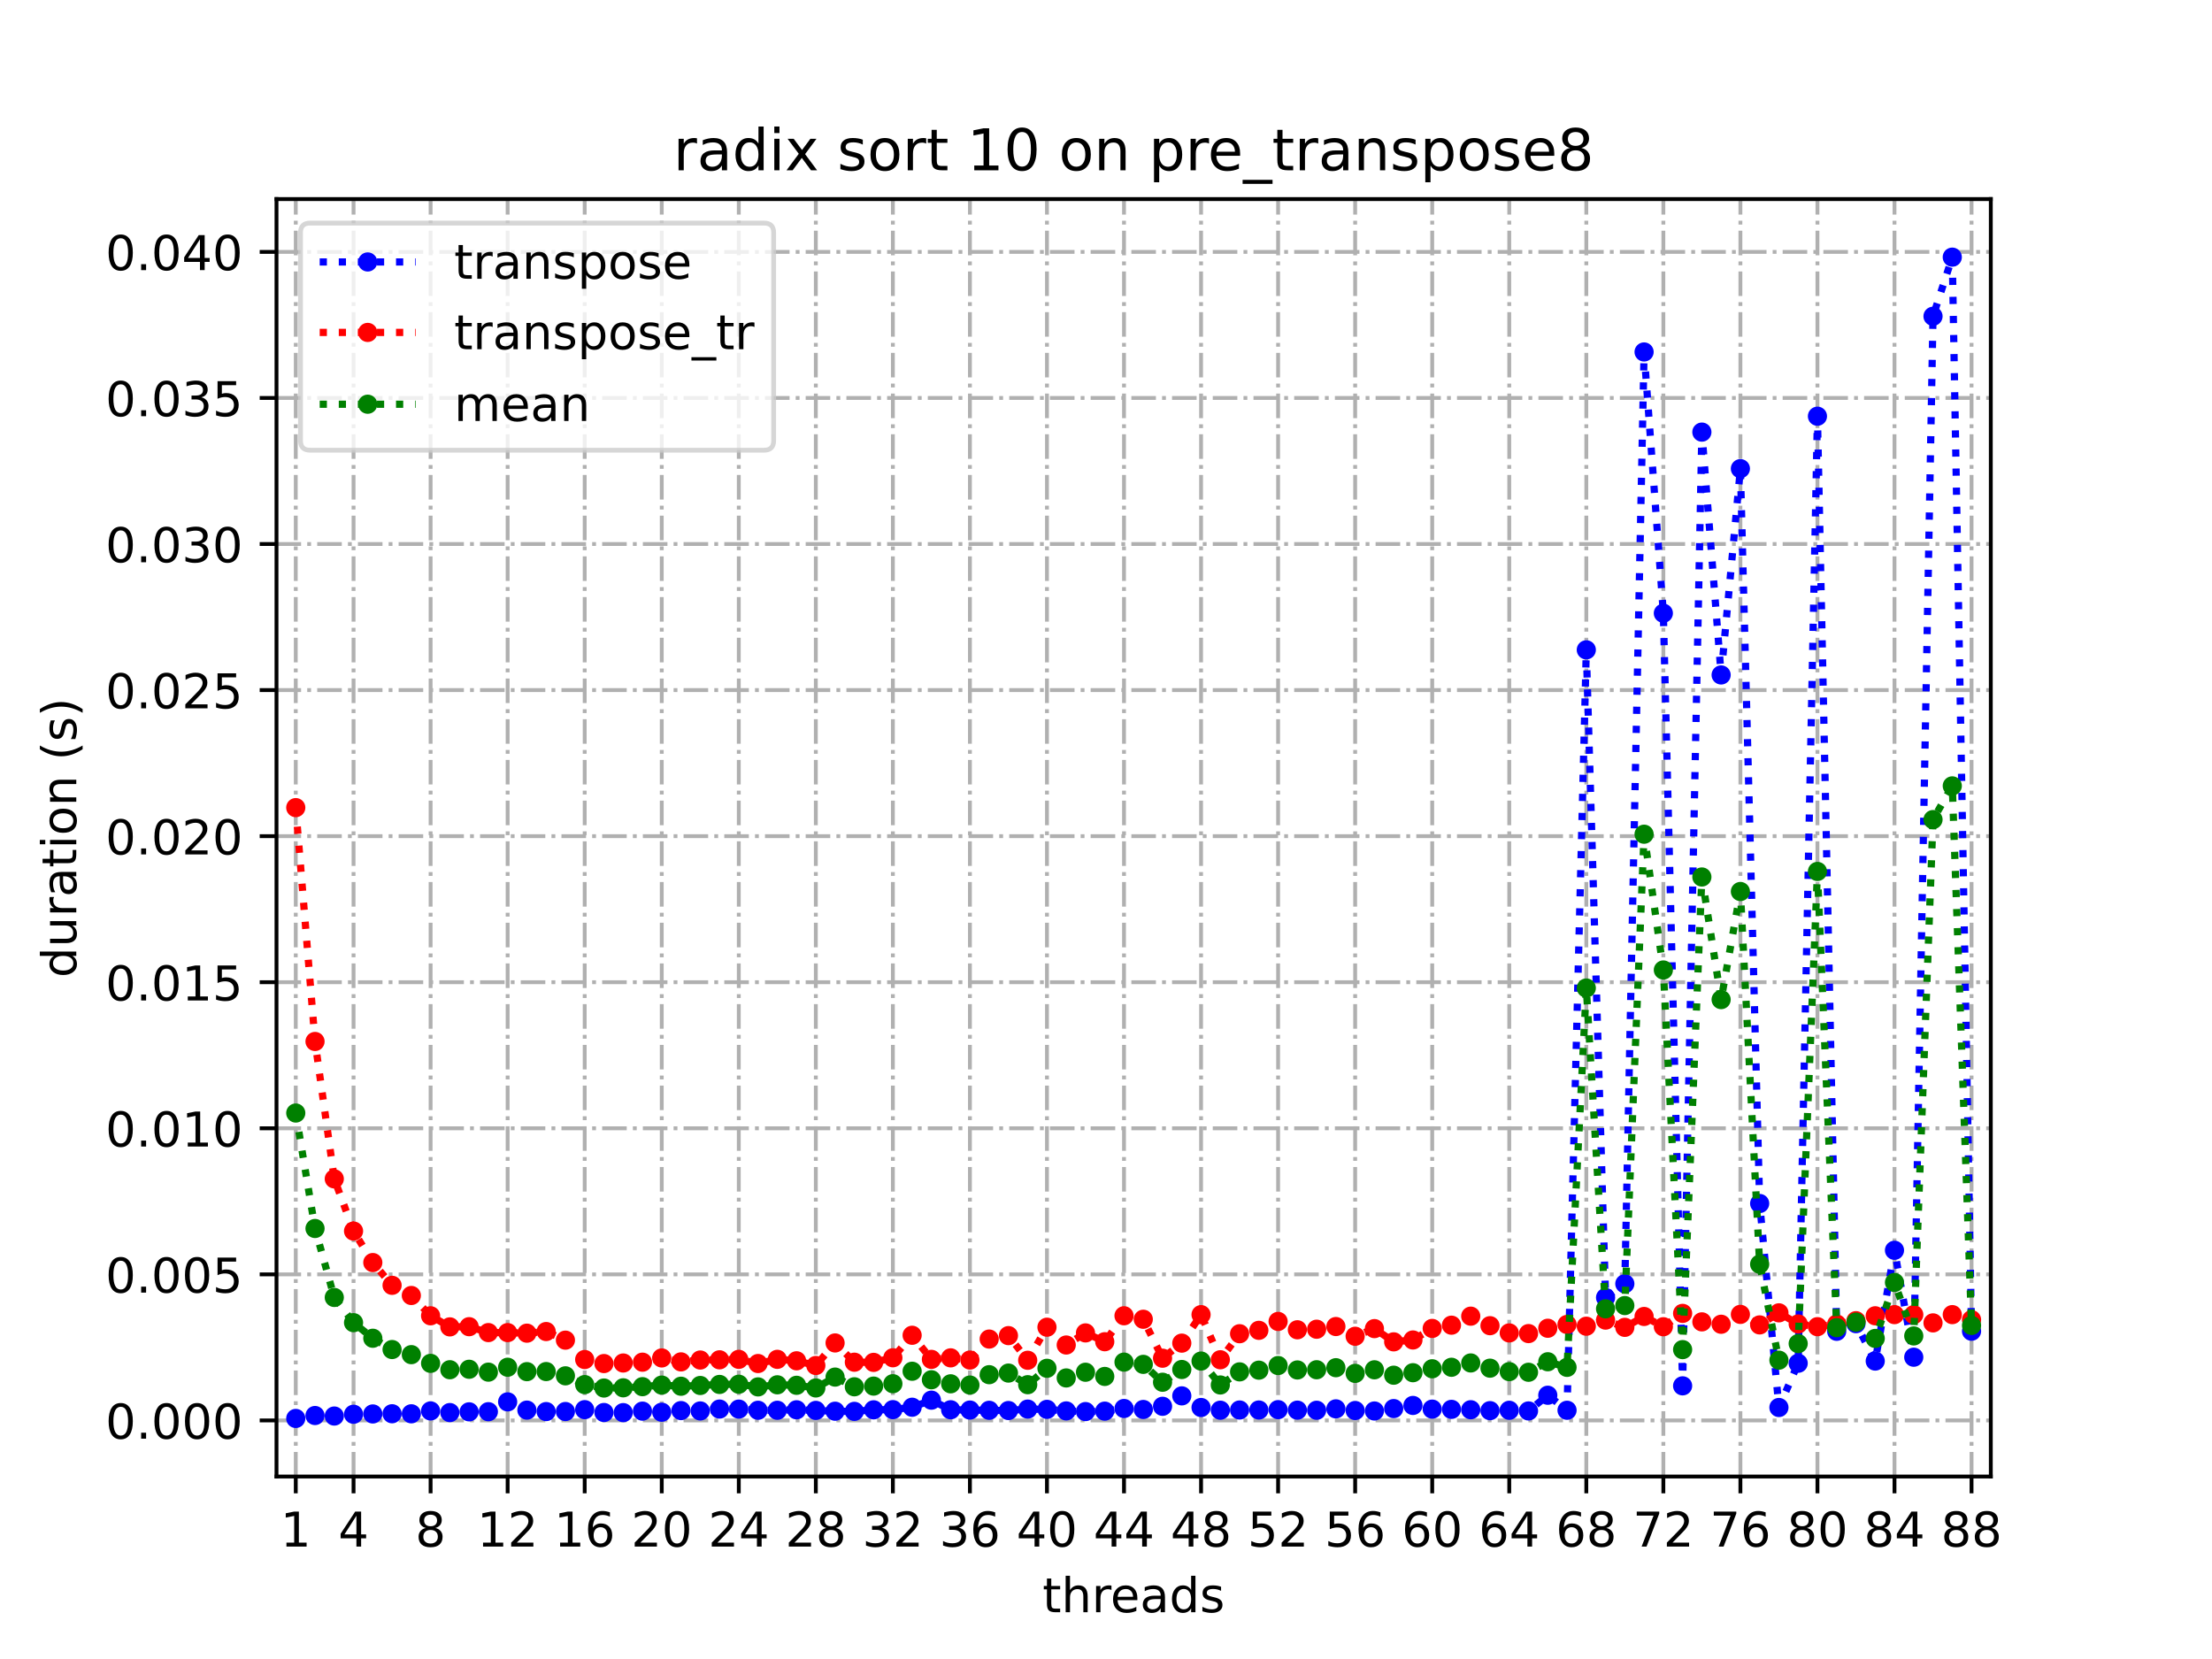 <?xml version="1.0" encoding="utf-8" standalone="no"?>
<!DOCTYPE svg PUBLIC "-//W3C//DTD SVG 1.1//EN"
  "http://www.w3.org/Graphics/SVG/1.1/DTD/svg11.dtd">
<!-- Created with matplotlib (https://matplotlib.org/) -->
<svg height="345.6pt" version="1.1" viewBox="0 0 460.8 345.6" width="460.8pt" xmlns="http://www.w3.org/2000/svg" xmlns:xlink="http://www.w3.org/1999/xlink">
 <defs>
  <style type="text/css">*{stroke-linecap:butt;stroke-linejoin:round;}</style>
 </defs>
 <g id="figure_1">
  <g id="patch_1">
   <path d="M 0 345.6 
L 460.8 345.6 
L 460.8 0 
L 0 0 
z
" style="fill:#ffffff;"/>
  </g>
  <g id="axes_1">
   <g id="patch_2">
    <path d="M 57.6 307.584 
L 414.72 307.584 
L 414.72 41.472 
L 57.6 41.472 
z
" style="fill:#ffffff;"/>
   </g>
   <g id="matplotlib.axis_1">
    <g id="xtick_1">
     <g id="line2d_1">
      <path clip-path="url(#p7597acec6f)" d="M 61.613 307.584 
L 61.613 41.472 
" style="fill:none;stroke:#b0b0b0;stroke-dasharray:5.12,1.28,0.8,1.28;stroke-dashoffset:0;stroke-width:0.8;"/>
     </g>
     <g id="line2d_2">
      <defs>
       <path d="M 0 0 
L 0 3.5 
" id="m5acd727f95" style="stroke:#000000;stroke-width:0.8;"/>
      </defs>
      <g>
       <use style="stroke:#000000;stroke-width:0.8;" x="61.613" xlink:href="#m5acd727f95" y="307.584"/>
      </g>
     </g>
     <g id="text_1">
      <!-- 1 -->
      <g transform="translate(58.431 322.182)scale(0.1 -0.1)">
       <defs>
        <path d="M 12.406 8.297 
L 28.516 8.297 
L 28.516 63.922 
L 10.984 60.406 
L 10.984 69.391 
L 28.422 72.906 
L 38.281 72.906 
L 38.281 8.297 
L 54.391 8.297 
L 54.391 0 
L 12.406 0 
z
" id="DejaVuSans-49"/>
       </defs>
       <use xlink:href="#DejaVuSans-49"/>
      </g>
     </g>
    </g>
    <g id="xtick_2">
     <g id="line2d_3">
      <path clip-path="url(#p7597acec6f)" d="M 73.65 307.584 
L 73.65 41.472 
" style="fill:none;stroke:#b0b0b0;stroke-dasharray:5.12,1.28,0.8,1.28;stroke-dashoffset:0;stroke-width:0.8;"/>
     </g>
     <g id="line2d_4">
      <g>
       <use style="stroke:#000000;stroke-width:0.8;" x="73.65" xlink:href="#m5acd727f95" y="307.584"/>
      </g>
     </g>
     <g id="text_2">
      <!-- 4 -->
      <g transform="translate(70.469 322.182)scale(0.1 -0.1)">
       <defs>
        <path d="M 37.797 64.312 
L 12.891 25.391 
L 37.797 25.391 
z
M 35.203 72.906 
L 47.609 72.906 
L 47.609 25.391 
L 58.016 25.391 
L 58.016 17.188 
L 47.609 17.188 
L 47.609 0 
L 37.797 0 
L 37.797 17.188 
L 4.891 17.188 
L 4.891 26.703 
z
" id="DejaVuSans-52"/>
       </defs>
       <use xlink:href="#DejaVuSans-52"/>
      </g>
     </g>
    </g>
    <g id="xtick_3">
     <g id="line2d_5">
      <path clip-path="url(#p7597acec6f)" d="M 89.701 307.584 
L 89.701 41.472 
" style="fill:none;stroke:#b0b0b0;stroke-dasharray:5.12,1.28,0.8,1.28;stroke-dashoffset:0;stroke-width:0.8;"/>
     </g>
     <g id="line2d_6">
      <g>
       <use style="stroke:#000000;stroke-width:0.8;" x="89.701" xlink:href="#m5acd727f95" y="307.584"/>
      </g>
     </g>
     <g id="text_3">
      <!-- 8 -->
      <g transform="translate(86.519 322.182)scale(0.1 -0.1)">
       <defs>
        <path d="M 31.781 34.625 
Q 24.75 34.625 20.719 30.859 
Q 16.703 27.094 16.703 20.516 
Q 16.703 13.922 20.719 10.156 
Q 24.75 6.391 31.781 6.391 
Q 38.812 6.391 42.859 10.172 
Q 46.922 13.969 46.922 20.516 
Q 46.922 27.094 42.891 30.859 
Q 38.875 34.625 31.781 34.625 
z
M 21.922 38.812 
Q 15.578 40.375 12.031 44.719 
Q 8.5 49.078 8.5 55.328 
Q 8.5 64.062 14.719 69.141 
Q 20.953 74.219 31.781 74.219 
Q 42.672 74.219 48.875 69.141 
Q 55.078 64.062 55.078 55.328 
Q 55.078 49.078 51.531 44.719 
Q 48 40.375 41.703 38.812 
Q 48.828 37.156 52.797 32.312 
Q 56.781 27.484 56.781 20.516 
Q 56.781 9.906 50.312 4.234 
Q 43.844 -1.422 31.781 -1.422 
Q 19.734 -1.422 13.25 4.234 
Q 6.781 9.906 6.781 20.516 
Q 6.781 27.484 10.781 32.312 
Q 14.797 37.156 21.922 38.812 
z
M 18.312 54.391 
Q 18.312 48.734 21.844 45.562 
Q 25.391 42.391 31.781 42.391 
Q 38.141 42.391 41.719 45.562 
Q 45.312 48.734 45.312 54.391 
Q 45.312 60.062 41.719 63.234 
Q 38.141 66.406 31.781 66.406 
Q 25.391 66.406 21.844 63.234 
Q 18.312 60.062 18.312 54.391 
z
" id="DejaVuSans-56"/>
       </defs>
       <use xlink:href="#DejaVuSans-56"/>
      </g>
     </g>
    </g>
    <g id="xtick_4">
     <g id="line2d_7">
      <path clip-path="url(#p7597acec6f)" d="M 105.751 307.584 
L 105.751 41.472 
" style="fill:none;stroke:#b0b0b0;stroke-dasharray:5.12,1.28,0.8,1.28;stroke-dashoffset:0;stroke-width:0.8;"/>
     </g>
     <g id="line2d_8">
      <g>
       <use style="stroke:#000000;stroke-width:0.8;" x="105.751" xlink:href="#m5acd727f95" y="307.584"/>
      </g>
     </g>
     <g id="text_4">
      <!-- 12 -->
      <g transform="translate(99.389 322.182)scale(0.1 -0.1)">
       <defs>
        <path d="M 19.188 8.297 
L 53.609 8.297 
L 53.609 0 
L 7.328 0 
L 7.328 8.297 
Q 12.938 14.109 22.625 23.891 
Q 32.328 33.688 34.812 36.531 
Q 39.547 41.844 41.422 45.531 
Q 43.312 49.219 43.312 52.781 
Q 43.312 58.594 39.234 62.25 
Q 35.156 65.922 28.609 65.922 
Q 23.969 65.922 18.812 64.312 
Q 13.672 62.703 7.812 59.422 
L 7.812 69.391 
Q 13.766 71.781 18.938 73 
Q 24.125 74.219 28.422 74.219 
Q 39.75 74.219 46.484 68.547 
Q 53.219 62.891 53.219 53.422 
Q 53.219 48.922 51.531 44.891 
Q 49.859 40.875 45.406 35.406 
Q 44.188 33.984 37.641 27.219 
Q 31.109 20.453 19.188 8.297 
z
" id="DejaVuSans-50"/>
       </defs>
       <use xlink:href="#DejaVuSans-49"/>
       <use x="63.623" xlink:href="#DejaVuSans-50"/>
      </g>
     </g>
    </g>
    <g id="xtick_5">
     <g id="line2d_9">
      <path clip-path="url(#p7597acec6f)" d="M 121.801 307.584 
L 121.801 41.472 
" style="fill:none;stroke:#b0b0b0;stroke-dasharray:5.12,1.28,0.8,1.28;stroke-dashoffset:0;stroke-width:0.8;"/>
     </g>
     <g id="line2d_10">
      <g>
       <use style="stroke:#000000;stroke-width:0.8;" x="121.801" xlink:href="#m5acd727f95" y="307.584"/>
      </g>
     </g>
     <g id="text_5">
      <!-- 16 -->
      <g transform="translate(115.439 322.182)scale(0.1 -0.1)">
       <defs>
        <path d="M 33.016 40.375 
Q 26.375 40.375 22.484 35.828 
Q 18.609 31.297 18.609 23.391 
Q 18.609 15.531 22.484 10.953 
Q 26.375 6.391 33.016 6.391 
Q 39.656 6.391 43.531 10.953 
Q 47.406 15.531 47.406 23.391 
Q 47.406 31.297 43.531 35.828 
Q 39.656 40.375 33.016 40.375 
z
M 52.594 71.297 
L 52.594 62.312 
Q 48.875 64.062 45.094 64.984 
Q 41.312 65.922 37.594 65.922 
Q 27.828 65.922 22.672 59.328 
Q 17.531 52.734 16.797 39.406 
Q 19.672 43.656 24.016 45.922 
Q 28.375 48.188 33.594 48.188 
Q 44.578 48.188 50.953 41.516 
Q 57.328 34.859 57.328 23.391 
Q 57.328 12.156 50.688 5.359 
Q 44.047 -1.422 33.016 -1.422 
Q 20.359 -1.422 13.672 8.266 
Q 6.984 17.969 6.984 36.375 
Q 6.984 53.656 15.188 63.938 
Q 23.391 74.219 37.203 74.219 
Q 40.922 74.219 44.703 73.484 
Q 48.484 72.75 52.594 71.297 
z
" id="DejaVuSans-54"/>
       </defs>
       <use xlink:href="#DejaVuSans-49"/>
       <use x="63.623" xlink:href="#DejaVuSans-54"/>
      </g>
     </g>
    </g>
    <g id="xtick_6">
     <g id="line2d_11">
      <path clip-path="url(#p7597acec6f)" d="M 137.852 307.584 
L 137.852 41.472 
" style="fill:none;stroke:#b0b0b0;stroke-dasharray:5.12,1.28,0.8,1.28;stroke-dashoffset:0;stroke-width:0.8;"/>
     </g>
     <g id="line2d_12">
      <g>
       <use style="stroke:#000000;stroke-width:0.8;" x="137.852" xlink:href="#m5acd727f95" y="307.584"/>
      </g>
     </g>
     <g id="text_6">
      <!-- 20 -->
      <g transform="translate(131.489 322.182)scale(0.1 -0.1)">
       <defs>
        <path d="M 31.781 66.406 
Q 24.172 66.406 20.328 58.906 
Q 16.5 51.422 16.5 36.375 
Q 16.5 21.391 20.328 13.891 
Q 24.172 6.391 31.781 6.391 
Q 39.453 6.391 43.281 13.891 
Q 47.125 21.391 47.125 36.375 
Q 47.125 51.422 43.281 58.906 
Q 39.453 66.406 31.781 66.406 
z
M 31.781 74.219 
Q 44.047 74.219 50.516 64.516 
Q 56.984 54.828 56.984 36.375 
Q 56.984 17.969 50.516 8.266 
Q 44.047 -1.422 31.781 -1.422 
Q 19.531 -1.422 13.062 8.266 
Q 6.594 17.969 6.594 36.375 
Q 6.594 54.828 13.062 64.516 
Q 19.531 74.219 31.781 74.219 
z
" id="DejaVuSans-48"/>
       </defs>
       <use xlink:href="#DejaVuSans-50"/>
       <use x="63.623" xlink:href="#DejaVuSans-48"/>
      </g>
     </g>
    </g>
    <g id="xtick_7">
     <g id="line2d_13">
      <path clip-path="url(#p7597acec6f)" d="M 153.902 307.584 
L 153.902 41.472 
" style="fill:none;stroke:#b0b0b0;stroke-dasharray:5.12,1.28,0.8,1.28;stroke-dashoffset:0;stroke-width:0.8;"/>
     </g>
     <g id="line2d_14">
      <g>
       <use style="stroke:#000000;stroke-width:0.8;" x="153.902" xlink:href="#m5acd727f95" y="307.584"/>
      </g>
     </g>
     <g id="text_7">
      <!-- 24 -->
      <g transform="translate(147.54 322.182)scale(0.1 -0.1)">
       <use xlink:href="#DejaVuSans-50"/>
       <use x="63.623" xlink:href="#DejaVuSans-52"/>
      </g>
     </g>
    </g>
    <g id="xtick_8">
     <g id="line2d_15">
      <path clip-path="url(#p7597acec6f)" d="M 169.952 307.584 
L 169.952 41.472 
" style="fill:none;stroke:#b0b0b0;stroke-dasharray:5.12,1.28,0.8,1.28;stroke-dashoffset:0;stroke-width:0.8;"/>
     </g>
     <g id="line2d_16">
      <g>
       <use style="stroke:#000000;stroke-width:0.8;" x="169.952" xlink:href="#m5acd727f95" y="307.584"/>
      </g>
     </g>
     <g id="text_8">
      <!-- 28 -->
      <g transform="translate(163.59 322.182)scale(0.1 -0.1)">
       <use xlink:href="#DejaVuSans-50"/>
       <use x="63.623" xlink:href="#DejaVuSans-56"/>
      </g>
     </g>
    </g>
    <g id="xtick_9">
     <g id="line2d_17">
      <path clip-path="url(#p7597acec6f)" d="M 186.003 307.584 
L 186.003 41.472 
" style="fill:none;stroke:#b0b0b0;stroke-dasharray:5.12,1.28,0.8,1.28;stroke-dashoffset:0;stroke-width:0.8;"/>
     </g>
     <g id="line2d_18">
      <g>
       <use style="stroke:#000000;stroke-width:0.8;" x="186.003" xlink:href="#m5acd727f95" y="307.584"/>
      </g>
     </g>
     <g id="text_9">
      <!-- 32 -->
      <g transform="translate(179.64 322.182)scale(0.1 -0.1)">
       <defs>
        <path d="M 40.578 39.312 
Q 47.656 37.797 51.625 33 
Q 55.609 28.219 55.609 21.188 
Q 55.609 10.406 48.188 4.484 
Q 40.766 -1.422 27.094 -1.422 
Q 22.516 -1.422 17.656 -0.516 
Q 12.797 0.391 7.625 2.203 
L 7.625 11.719 
Q 11.719 9.328 16.594 8.109 
Q 21.484 6.891 26.812 6.891 
Q 36.078 6.891 40.938 10.547 
Q 45.797 14.203 45.797 21.188 
Q 45.797 27.641 41.281 31.266 
Q 36.766 34.906 28.719 34.906 
L 20.219 34.906 
L 20.219 43.016 
L 29.109 43.016 
Q 36.375 43.016 40.234 45.922 
Q 44.094 48.828 44.094 54.297 
Q 44.094 59.906 40.109 62.906 
Q 36.141 65.922 28.719 65.922 
Q 24.656 65.922 20.016 65.031 
Q 15.375 64.156 9.812 62.312 
L 9.812 71.094 
Q 15.438 72.656 20.344 73.438 
Q 25.25 74.219 29.594 74.219 
Q 40.828 74.219 47.359 69.109 
Q 53.906 64.016 53.906 55.328 
Q 53.906 49.266 50.438 45.094 
Q 46.969 40.922 40.578 39.312 
z
" id="DejaVuSans-51"/>
       </defs>
       <use xlink:href="#DejaVuSans-51"/>
       <use x="63.623" xlink:href="#DejaVuSans-50"/>
      </g>
     </g>
    </g>
    <g id="xtick_10">
     <g id="line2d_19">
      <path clip-path="url(#p7597acec6f)" d="M 202.053 307.584 
L 202.053 41.472 
" style="fill:none;stroke:#b0b0b0;stroke-dasharray:5.12,1.28,0.8,1.28;stroke-dashoffset:0;stroke-width:0.8;"/>
     </g>
     <g id="line2d_20">
      <g>
       <use style="stroke:#000000;stroke-width:0.8;" x="202.053" xlink:href="#m5acd727f95" y="307.584"/>
      </g>
     </g>
     <g id="text_10">
      <!-- 36 -->
      <g transform="translate(195.691 322.182)scale(0.1 -0.1)">
       <use xlink:href="#DejaVuSans-51"/>
       <use x="63.623" xlink:href="#DejaVuSans-54"/>
      </g>
     </g>
    </g>
    <g id="xtick_11">
     <g id="line2d_21">
      <path clip-path="url(#p7597acec6f)" d="M 218.103 307.584 
L 218.103 41.472 
" style="fill:none;stroke:#b0b0b0;stroke-dasharray:5.12,1.28,0.8,1.28;stroke-dashoffset:0;stroke-width:0.8;"/>
     </g>
     <g id="line2d_22">
      <g>
       <use style="stroke:#000000;stroke-width:0.8;" x="218.103" xlink:href="#m5acd727f95" y="307.584"/>
      </g>
     </g>
     <g id="text_11">
      <!-- 40 -->
      <g transform="translate(211.741 322.182)scale(0.1 -0.1)">
       <use xlink:href="#DejaVuSans-52"/>
       <use x="63.623" xlink:href="#DejaVuSans-48"/>
      </g>
     </g>
    </g>
    <g id="xtick_12">
     <g id="line2d_23">
      <path clip-path="url(#p7597acec6f)" d="M 234.154 307.584 
L 234.154 41.472 
" style="fill:none;stroke:#b0b0b0;stroke-dasharray:5.12,1.28,0.8,1.28;stroke-dashoffset:0;stroke-width:0.8;"/>
     </g>
     <g id="line2d_24">
      <g>
       <use style="stroke:#000000;stroke-width:0.8;" x="234.154" xlink:href="#m5acd727f95" y="307.584"/>
      </g>
     </g>
     <g id="text_12">
      <!-- 44 -->
      <g transform="translate(227.791 322.182)scale(0.1 -0.1)">
       <use xlink:href="#DejaVuSans-52"/>
       <use x="63.623" xlink:href="#DejaVuSans-52"/>
      </g>
     </g>
    </g>
    <g id="xtick_13">
     <g id="line2d_25">
      <path clip-path="url(#p7597acec6f)" d="M 250.204 307.584 
L 250.204 41.472 
" style="fill:none;stroke:#b0b0b0;stroke-dasharray:5.12,1.28,0.8,1.28;stroke-dashoffset:0;stroke-width:0.8;"/>
     </g>
     <g id="line2d_26">
      <g>
       <use style="stroke:#000000;stroke-width:0.8;" x="250.204" xlink:href="#m5acd727f95" y="307.584"/>
      </g>
     </g>
     <g id="text_13">
      <!-- 48 -->
      <g transform="translate(243.842 322.182)scale(0.1 -0.1)">
       <use xlink:href="#DejaVuSans-52"/>
       <use x="63.623" xlink:href="#DejaVuSans-56"/>
      </g>
     </g>
    </g>
    <g id="xtick_14">
     <g id="line2d_27">
      <path clip-path="url(#p7597acec6f)" d="M 266.254 307.584 
L 266.254 41.472 
" style="fill:none;stroke:#b0b0b0;stroke-dasharray:5.12,1.28,0.8,1.28;stroke-dashoffset:0;stroke-width:0.8;"/>
     </g>
     <g id="line2d_28">
      <g>
       <use style="stroke:#000000;stroke-width:0.8;" x="266.254" xlink:href="#m5acd727f95" y="307.584"/>
      </g>
     </g>
     <g id="text_14">
      <!-- 52 -->
      <g transform="translate(259.892 322.182)scale(0.1 -0.1)">
       <defs>
        <path d="M 10.797 72.906 
L 49.516 72.906 
L 49.516 64.594 
L 19.828 64.594 
L 19.828 46.734 
Q 21.969 47.469 24.109 47.828 
Q 26.266 48.188 28.422 48.188 
Q 40.625 48.188 47.75 41.5 
Q 54.891 34.812 54.891 23.391 
Q 54.891 11.625 47.562 5.094 
Q 40.234 -1.422 26.906 -1.422 
Q 22.312 -1.422 17.547 -0.641 
Q 12.797 0.141 7.719 1.703 
L 7.719 11.625 
Q 12.109 9.234 16.797 8.062 
Q 21.484 6.891 26.703 6.891 
Q 35.156 6.891 40.078 11.328 
Q 45.016 15.766 45.016 23.391 
Q 45.016 31 40.078 35.438 
Q 35.156 39.891 26.703 39.891 
Q 22.75 39.891 18.812 39.016 
Q 14.891 38.141 10.797 36.281 
z
" id="DejaVuSans-53"/>
       </defs>
       <use xlink:href="#DejaVuSans-53"/>
       <use x="63.623" xlink:href="#DejaVuSans-50"/>
      </g>
     </g>
    </g>
    <g id="xtick_15">
     <g id="line2d_29">
      <path clip-path="url(#p7597acec6f)" d="M 282.305 307.584 
L 282.305 41.472 
" style="fill:none;stroke:#b0b0b0;stroke-dasharray:5.12,1.28,0.8,1.28;stroke-dashoffset:0;stroke-width:0.8;"/>
     </g>
     <g id="line2d_30">
      <g>
       <use style="stroke:#000000;stroke-width:0.8;" x="282.305" xlink:href="#m5acd727f95" y="307.584"/>
      </g>
     </g>
     <g id="text_15">
      <!-- 56 -->
      <g transform="translate(275.942 322.182)scale(0.1 -0.1)">
       <use xlink:href="#DejaVuSans-53"/>
       <use x="63.623" xlink:href="#DejaVuSans-54"/>
      </g>
     </g>
    </g>
    <g id="xtick_16">
     <g id="line2d_31">
      <path clip-path="url(#p7597acec6f)" d="M 298.355 307.584 
L 298.355 41.472 
" style="fill:none;stroke:#b0b0b0;stroke-dasharray:5.12,1.28,0.8,1.28;stroke-dashoffset:0;stroke-width:0.8;"/>
     </g>
     <g id="line2d_32">
      <g>
       <use style="stroke:#000000;stroke-width:0.8;" x="298.355" xlink:href="#m5acd727f95" y="307.584"/>
      </g>
     </g>
     <g id="text_16">
      <!-- 60 -->
      <g transform="translate(291.993 322.182)scale(0.1 -0.1)">
       <use xlink:href="#DejaVuSans-54"/>
       <use x="63.623" xlink:href="#DejaVuSans-48"/>
      </g>
     </g>
    </g>
    <g id="xtick_17">
     <g id="line2d_33">
      <path clip-path="url(#p7597acec6f)" d="M 314.405 307.584 
L 314.405 41.472 
" style="fill:none;stroke:#b0b0b0;stroke-dasharray:5.12,1.28,0.8,1.28;stroke-dashoffset:0;stroke-width:0.8;"/>
     </g>
     <g id="line2d_34">
      <g>
       <use style="stroke:#000000;stroke-width:0.8;" x="314.405" xlink:href="#m5acd727f95" y="307.584"/>
      </g>
     </g>
     <g id="text_17">
      <!-- 64 -->
      <g transform="translate(308.043 322.182)scale(0.1 -0.1)">
       <use xlink:href="#DejaVuSans-54"/>
       <use x="63.623" xlink:href="#DejaVuSans-52"/>
      </g>
     </g>
    </g>
    <g id="xtick_18">
     <g id="line2d_35">
      <path clip-path="url(#p7597acec6f)" d="M 330.456 307.584 
L 330.456 41.472 
" style="fill:none;stroke:#b0b0b0;stroke-dasharray:5.12,1.28,0.8,1.28;stroke-dashoffset:0;stroke-width:0.8;"/>
     </g>
     <g id="line2d_36">
      <g>
       <use style="stroke:#000000;stroke-width:0.8;" x="330.456" xlink:href="#m5acd727f95" y="307.584"/>
      </g>
     </g>
     <g id="text_18">
      <!-- 68 -->
      <g transform="translate(324.093 322.182)scale(0.1 -0.1)">
       <use xlink:href="#DejaVuSans-54"/>
       <use x="63.623" xlink:href="#DejaVuSans-56"/>
      </g>
     </g>
    </g>
    <g id="xtick_19">
     <g id="line2d_37">
      <path clip-path="url(#p7597acec6f)" d="M 346.506 307.584 
L 346.506 41.472 
" style="fill:none;stroke:#b0b0b0;stroke-dasharray:5.12,1.28,0.8,1.28;stroke-dashoffset:0;stroke-width:0.8;"/>
     </g>
     <g id="line2d_38">
      <g>
       <use style="stroke:#000000;stroke-width:0.8;" x="346.506" xlink:href="#m5acd727f95" y="307.584"/>
      </g>
     </g>
     <g id="text_19">
      <!-- 72 -->
      <g transform="translate(340.144 322.182)scale(0.1 -0.1)">
       <defs>
        <path d="M 8.203 72.906 
L 55.078 72.906 
L 55.078 68.703 
L 28.609 0 
L 18.312 0 
L 43.219 64.594 
L 8.203 64.594 
z
" id="DejaVuSans-55"/>
       </defs>
       <use xlink:href="#DejaVuSans-55"/>
       <use x="63.623" xlink:href="#DejaVuSans-50"/>
      </g>
     </g>
    </g>
    <g id="xtick_20">
     <g id="line2d_39">
      <path clip-path="url(#p7597acec6f)" d="M 362.556 307.584 
L 362.556 41.472 
" style="fill:none;stroke:#b0b0b0;stroke-dasharray:5.12,1.28,0.8,1.28;stroke-dashoffset:0;stroke-width:0.8;"/>
     </g>
     <g id="line2d_40">
      <g>
       <use style="stroke:#000000;stroke-width:0.8;" x="362.556" xlink:href="#m5acd727f95" y="307.584"/>
      </g>
     </g>
     <g id="text_20">
      <!-- 76 -->
      <g transform="translate(356.194 322.182)scale(0.1 -0.1)">
       <use xlink:href="#DejaVuSans-55"/>
       <use x="63.623" xlink:href="#DejaVuSans-54"/>
      </g>
     </g>
    </g>
    <g id="xtick_21">
     <g id="line2d_41">
      <path clip-path="url(#p7597acec6f)" d="M 378.607 307.584 
L 378.607 41.472 
" style="fill:none;stroke:#b0b0b0;stroke-dasharray:5.12,1.28,0.8,1.28;stroke-dashoffset:0;stroke-width:0.8;"/>
     </g>
     <g id="line2d_42">
      <g>
       <use style="stroke:#000000;stroke-width:0.8;" x="378.607" xlink:href="#m5acd727f95" y="307.584"/>
      </g>
     </g>
     <g id="text_21">
      <!-- 80 -->
      <g transform="translate(372.244 322.182)scale(0.1 -0.1)">
       <use xlink:href="#DejaVuSans-56"/>
       <use x="63.623" xlink:href="#DejaVuSans-48"/>
      </g>
     </g>
    </g>
    <g id="xtick_22">
     <g id="line2d_43">
      <path clip-path="url(#p7597acec6f)" d="M 394.657 307.584 
L 394.657 41.472 
" style="fill:none;stroke:#b0b0b0;stroke-dasharray:5.12,1.28,0.8,1.28;stroke-dashoffset:0;stroke-width:0.8;"/>
     </g>
     <g id="line2d_44">
      <g>
       <use style="stroke:#000000;stroke-width:0.8;" x="394.657" xlink:href="#m5acd727f95" y="307.584"/>
      </g>
     </g>
     <g id="text_22">
      <!-- 84 -->
      <g transform="translate(388.295 322.182)scale(0.1 -0.1)">
       <use xlink:href="#DejaVuSans-56"/>
       <use x="63.623" xlink:href="#DejaVuSans-52"/>
      </g>
     </g>
    </g>
    <g id="xtick_23">
     <g id="line2d_45">
      <path clip-path="url(#p7597acec6f)" d="M 410.707 307.584 
L 410.707 41.472 
" style="fill:none;stroke:#b0b0b0;stroke-dasharray:5.12,1.28,0.8,1.28;stroke-dashoffset:0;stroke-width:0.8;"/>
     </g>
     <g id="line2d_46">
      <g>
       <use style="stroke:#000000;stroke-width:0.8;" x="410.707" xlink:href="#m5acd727f95" y="307.584"/>
      </g>
     </g>
     <g id="text_23">
      <!-- 88 -->
      <g transform="translate(404.345 322.182)scale(0.1 -0.1)">
       <use xlink:href="#DejaVuSans-56"/>
       <use x="63.623" xlink:href="#DejaVuSans-56"/>
      </g>
     </g>
    </g>
    <g id="text_24">
     <!-- threads -->
     <g transform="translate(217.169 335.861)scale(0.1 -0.1)">
      <defs>
       <path d="M 18.312 70.219 
L 18.312 54.688 
L 36.812 54.688 
L 36.812 47.703 
L 18.312 47.703 
L 18.312 18.016 
Q 18.312 11.328 20.141 9.422 
Q 21.969 7.516 27.594 7.516 
L 36.812 7.516 
L 36.812 0 
L 27.594 0 
Q 17.188 0 13.234 3.875 
Q 9.281 7.766 9.281 18.016 
L 9.281 47.703 
L 2.688 47.703 
L 2.688 54.688 
L 9.281 54.688 
L 9.281 70.219 
z
" id="DejaVuSans-116"/>
       <path d="M 54.891 33.016 
L 54.891 0 
L 45.906 0 
L 45.906 32.719 
Q 45.906 40.484 42.875 44.328 
Q 39.844 48.188 33.797 48.188 
Q 26.516 48.188 22.312 43.547 
Q 18.109 38.922 18.109 30.906 
L 18.109 0 
L 9.078 0 
L 9.078 75.984 
L 18.109 75.984 
L 18.109 46.188 
Q 21.344 51.125 25.703 53.562 
Q 30.078 56 35.797 56 
Q 45.219 56 50.047 50.172 
Q 54.891 44.344 54.891 33.016 
z
" id="DejaVuSans-104"/>
       <path d="M 41.109 46.297 
Q 39.594 47.172 37.812 47.578 
Q 36.031 48 33.891 48 
Q 26.266 48 22.188 43.047 
Q 18.109 38.094 18.109 28.812 
L 18.109 0 
L 9.078 0 
L 9.078 54.688 
L 18.109 54.688 
L 18.109 46.188 
Q 20.953 51.172 25.484 53.578 
Q 30.031 56 36.531 56 
Q 37.453 56 38.578 55.875 
Q 39.703 55.766 41.062 55.516 
z
" id="DejaVuSans-114"/>
       <path d="M 56.203 29.594 
L 56.203 25.203 
L 14.891 25.203 
Q 15.484 15.922 20.484 11.062 
Q 25.484 6.203 34.422 6.203 
Q 39.594 6.203 44.453 7.469 
Q 49.312 8.734 54.109 11.281 
L 54.109 2.781 
Q 49.266 0.734 44.188 -0.344 
Q 39.109 -1.422 33.891 -1.422 
Q 20.797 -1.422 13.156 6.188 
Q 5.516 13.812 5.516 26.812 
Q 5.516 40.234 12.766 48.109 
Q 20.016 56 32.328 56 
Q 43.359 56 49.781 48.891 
Q 56.203 41.797 56.203 29.594 
z
M 47.219 32.234 
Q 47.125 39.594 43.094 43.984 
Q 39.062 48.391 32.422 48.391 
Q 24.906 48.391 20.391 44.141 
Q 15.875 39.891 15.188 32.172 
z
" id="DejaVuSans-101"/>
       <path d="M 34.281 27.484 
Q 23.391 27.484 19.188 25 
Q 14.984 22.516 14.984 16.5 
Q 14.984 11.719 18.141 8.906 
Q 21.297 6.109 26.703 6.109 
Q 34.188 6.109 38.703 11.406 
Q 43.219 16.703 43.219 25.484 
L 43.219 27.484 
z
M 52.203 31.203 
L 52.203 0 
L 43.219 0 
L 43.219 8.297 
Q 40.141 3.328 35.547 0.953 
Q 30.953 -1.422 24.312 -1.422 
Q 15.922 -1.422 10.953 3.297 
Q 6 8.016 6 15.922 
Q 6 25.141 12.172 29.828 
Q 18.359 34.516 30.609 34.516 
L 43.219 34.516 
L 43.219 35.406 
Q 43.219 41.609 39.141 45 
Q 35.062 48.391 27.688 48.391 
Q 23 48.391 18.547 47.266 
Q 14.109 46.141 10.016 43.891 
L 10.016 52.203 
Q 14.938 54.109 19.578 55.047 
Q 24.219 56 28.609 56 
Q 40.484 56 46.344 49.844 
Q 52.203 43.703 52.203 31.203 
z
" id="DejaVuSans-97"/>
       <path d="M 45.406 46.391 
L 45.406 75.984 
L 54.391 75.984 
L 54.391 0 
L 45.406 0 
L 45.406 8.203 
Q 42.578 3.328 38.25 0.953 
Q 33.938 -1.422 27.875 -1.422 
Q 17.969 -1.422 11.734 6.484 
Q 5.516 14.406 5.516 27.297 
Q 5.516 40.188 11.734 48.094 
Q 17.969 56 27.875 56 
Q 33.938 56 38.25 53.625 
Q 42.578 51.266 45.406 46.391 
z
M 14.797 27.297 
Q 14.797 17.391 18.875 11.75 
Q 22.953 6.109 30.078 6.109 
Q 37.203 6.109 41.297 11.75 
Q 45.406 17.391 45.406 27.297 
Q 45.406 37.203 41.297 42.844 
Q 37.203 48.484 30.078 48.484 
Q 22.953 48.484 18.875 42.844 
Q 14.797 37.203 14.797 27.297 
z
" id="DejaVuSans-100"/>
       <path d="M 44.281 53.078 
L 44.281 44.578 
Q 40.484 46.531 36.375 47.5 
Q 32.281 48.484 27.875 48.484 
Q 21.188 48.484 17.844 46.438 
Q 14.5 44.391 14.5 40.281 
Q 14.5 37.156 16.891 35.375 
Q 19.281 33.594 26.516 31.984 
L 29.594 31.297 
Q 39.156 29.25 43.188 25.516 
Q 47.219 21.781 47.219 15.094 
Q 47.219 7.469 41.188 3.016 
Q 35.156 -1.422 24.609 -1.422 
Q 20.219 -1.422 15.453 -0.562 
Q 10.688 0.297 5.422 2 
L 5.422 11.281 
Q 10.406 8.688 15.234 7.391 
Q 20.062 6.109 24.812 6.109 
Q 31.156 6.109 34.562 8.281 
Q 37.984 10.453 37.984 14.406 
Q 37.984 18.062 35.516 20.016 
Q 33.062 21.969 24.703 23.781 
L 21.578 24.516 
Q 13.234 26.266 9.516 29.906 
Q 5.812 33.547 5.812 39.891 
Q 5.812 47.609 11.281 51.797 
Q 16.75 56 26.812 56 
Q 31.781 56 36.172 55.266 
Q 40.578 54.547 44.281 53.078 
z
" id="DejaVuSans-115"/>
      </defs>
      <use xlink:href="#DejaVuSans-116"/>
      <use x="39.209" xlink:href="#DejaVuSans-104"/>
      <use x="102.588" xlink:href="#DejaVuSans-114"/>
      <use x="141.451" xlink:href="#DejaVuSans-101"/>
      <use x="202.975" xlink:href="#DejaVuSans-97"/>
      <use x="264.254" xlink:href="#DejaVuSans-100"/>
      <use x="327.73" xlink:href="#DejaVuSans-115"/>
     </g>
    </g>
   </g>
   <g id="matplotlib.axis_2">
    <g id="ytick_1">
     <g id="line2d_47">
      <path clip-path="url(#p7597acec6f)" d="M 57.6 295.902 
L 414.72 295.902 
" style="fill:none;stroke:#b0b0b0;stroke-dasharray:5.12,1.28,0.8,1.28;stroke-dashoffset:0;stroke-width:0.8;"/>
     </g>
     <g id="line2d_48">
      <defs>
       <path d="M 0 0 
L -3.5 0 
" id="me784dfc0e1" style="stroke:#000000;stroke-width:0.8;"/>
      </defs>
      <g>
       <use style="stroke:#000000;stroke-width:0.8;" x="57.6" xlink:href="#me784dfc0e1" y="295.902"/>
      </g>
     </g>
     <g id="text_25">
      <!-- 0.000 -->
      <g transform="translate(21.972 299.701)scale(0.1 -0.1)">
       <defs>
        <path d="M 10.688 12.406 
L 21 12.406 
L 21 0 
L 10.688 0 
z
" id="DejaVuSans-46"/>
       </defs>
       <use xlink:href="#DejaVuSans-48"/>
       <use x="63.623" xlink:href="#DejaVuSans-46"/>
       <use x="95.41" xlink:href="#DejaVuSans-48"/>
       <use x="159.033" xlink:href="#DejaVuSans-48"/>
       <use x="222.656" xlink:href="#DejaVuSans-48"/>
      </g>
     </g>
    </g>
    <g id="ytick_2">
     <g id="line2d_49">
      <path clip-path="url(#p7597acec6f)" d="M 57.6 265.473 
L 414.72 265.473 
" style="fill:none;stroke:#b0b0b0;stroke-dasharray:5.12,1.28,0.8,1.28;stroke-dashoffset:0;stroke-width:0.8;"/>
     </g>
     <g id="line2d_50">
      <g>
       <use style="stroke:#000000;stroke-width:0.8;" x="57.6" xlink:href="#me784dfc0e1" y="265.473"/>
      </g>
     </g>
     <g id="text_26">
      <!-- 0.005 -->
      <g transform="translate(21.972 269.272)scale(0.1 -0.1)">
       <use xlink:href="#DejaVuSans-48"/>
       <use x="63.623" xlink:href="#DejaVuSans-46"/>
       <use x="95.41" xlink:href="#DejaVuSans-48"/>
       <use x="159.033" xlink:href="#DejaVuSans-48"/>
       <use x="222.656" xlink:href="#DejaVuSans-53"/>
      </g>
     </g>
    </g>
    <g id="ytick_3">
     <g id="line2d_51">
      <path clip-path="url(#p7597acec6f)" d="M 57.6 235.044 
L 414.72 235.044 
" style="fill:none;stroke:#b0b0b0;stroke-dasharray:5.12,1.28,0.8,1.28;stroke-dashoffset:0;stroke-width:0.8;"/>
     </g>
     <g id="line2d_52">
      <g>
       <use style="stroke:#000000;stroke-width:0.8;" x="57.6" xlink:href="#me784dfc0e1" y="235.044"/>
      </g>
     </g>
     <g id="text_27">
      <!-- 0.010 -->
      <g transform="translate(21.972 238.843)scale(0.1 -0.1)">
       <use xlink:href="#DejaVuSans-48"/>
       <use x="63.623" xlink:href="#DejaVuSans-46"/>
       <use x="95.41" xlink:href="#DejaVuSans-48"/>
       <use x="159.033" xlink:href="#DejaVuSans-49"/>
       <use x="222.656" xlink:href="#DejaVuSans-48"/>
      </g>
     </g>
    </g>
    <g id="ytick_4">
     <g id="line2d_53">
      <path clip-path="url(#p7597acec6f)" d="M 57.6 204.616 
L 414.72 204.616 
" style="fill:none;stroke:#b0b0b0;stroke-dasharray:5.12,1.28,0.8,1.28;stroke-dashoffset:0;stroke-width:0.8;"/>
     </g>
     <g id="line2d_54">
      <g>
       <use style="stroke:#000000;stroke-width:0.8;" x="57.6" xlink:href="#me784dfc0e1" y="204.616"/>
      </g>
     </g>
     <g id="text_28">
      <!-- 0.015 -->
      <g transform="translate(21.972 208.415)scale(0.1 -0.1)">
       <use xlink:href="#DejaVuSans-48"/>
       <use x="63.623" xlink:href="#DejaVuSans-46"/>
       <use x="95.41" xlink:href="#DejaVuSans-48"/>
       <use x="159.033" xlink:href="#DejaVuSans-49"/>
       <use x="222.656" xlink:href="#DejaVuSans-53"/>
      </g>
     </g>
    </g>
    <g id="ytick_5">
     <g id="line2d_55">
      <path clip-path="url(#p7597acec6f)" d="M 57.6 174.187 
L 414.72 174.187 
" style="fill:none;stroke:#b0b0b0;stroke-dasharray:5.12,1.28,0.8,1.28;stroke-dashoffset:0;stroke-width:0.8;"/>
     </g>
     <g id="line2d_56">
      <g>
       <use style="stroke:#000000;stroke-width:0.8;" x="57.6" xlink:href="#me784dfc0e1" y="174.187"/>
      </g>
     </g>
     <g id="text_29">
      <!-- 0.020 -->
      <g transform="translate(21.972 177.986)scale(0.1 -0.1)">
       <use xlink:href="#DejaVuSans-48"/>
       <use x="63.623" xlink:href="#DejaVuSans-46"/>
       <use x="95.41" xlink:href="#DejaVuSans-48"/>
       <use x="159.033" xlink:href="#DejaVuSans-50"/>
       <use x="222.656" xlink:href="#DejaVuSans-48"/>
      </g>
     </g>
    </g>
    <g id="ytick_6">
     <g id="line2d_57">
      <path clip-path="url(#p7597acec6f)" d="M 57.6 143.758 
L 414.72 143.758 
" style="fill:none;stroke:#b0b0b0;stroke-dasharray:5.12,1.28,0.8,1.28;stroke-dashoffset:0;stroke-width:0.8;"/>
     </g>
     <g id="line2d_58">
      <g>
       <use style="stroke:#000000;stroke-width:0.8;" x="57.6" xlink:href="#me784dfc0e1" y="143.758"/>
      </g>
     </g>
     <g id="text_30">
      <!-- 0.025 -->
      <g transform="translate(21.972 147.557)scale(0.1 -0.1)">
       <use xlink:href="#DejaVuSans-48"/>
       <use x="63.623" xlink:href="#DejaVuSans-46"/>
       <use x="95.41" xlink:href="#DejaVuSans-48"/>
       <use x="159.033" xlink:href="#DejaVuSans-50"/>
       <use x="222.656" xlink:href="#DejaVuSans-53"/>
      </g>
     </g>
    </g>
    <g id="ytick_7">
     <g id="line2d_59">
      <path clip-path="url(#p7597acec6f)" d="M 57.6 113.33 
L 414.72 113.33 
" style="fill:none;stroke:#b0b0b0;stroke-dasharray:5.12,1.28,0.8,1.28;stroke-dashoffset:0;stroke-width:0.8;"/>
     </g>
     <g id="line2d_60">
      <g>
       <use style="stroke:#000000;stroke-width:0.8;" x="57.6" xlink:href="#me784dfc0e1" y="113.33"/>
      </g>
     </g>
     <g id="text_31">
      <!-- 0.030 -->
      <g transform="translate(21.972 117.129)scale(0.1 -0.1)">
       <use xlink:href="#DejaVuSans-48"/>
       <use x="63.623" xlink:href="#DejaVuSans-46"/>
       <use x="95.41" xlink:href="#DejaVuSans-48"/>
       <use x="159.033" xlink:href="#DejaVuSans-51"/>
       <use x="222.656" xlink:href="#DejaVuSans-48"/>
      </g>
     </g>
    </g>
    <g id="ytick_8">
     <g id="line2d_61">
      <path clip-path="url(#p7597acec6f)" d="M 57.6 82.901 
L 414.72 82.901 
" style="fill:none;stroke:#b0b0b0;stroke-dasharray:5.12,1.28,0.8,1.28;stroke-dashoffset:0;stroke-width:0.8;"/>
     </g>
     <g id="line2d_62">
      <g>
       <use style="stroke:#000000;stroke-width:0.8;" x="57.6" xlink:href="#me784dfc0e1" y="82.901"/>
      </g>
     </g>
     <g id="text_32">
      <!-- 0.035 -->
      <g transform="translate(21.972 86.7)scale(0.1 -0.1)">
       <use xlink:href="#DejaVuSans-48"/>
       <use x="63.623" xlink:href="#DejaVuSans-46"/>
       <use x="95.41" xlink:href="#DejaVuSans-48"/>
       <use x="159.033" xlink:href="#DejaVuSans-51"/>
       <use x="222.656" xlink:href="#DejaVuSans-53"/>
      </g>
     </g>
    </g>
    <g id="ytick_9">
     <g id="line2d_63">
      <path clip-path="url(#p7597acec6f)" d="M 57.6 52.472 
L 414.72 52.472 
" style="fill:none;stroke:#b0b0b0;stroke-dasharray:5.12,1.28,0.8,1.28;stroke-dashoffset:0;stroke-width:0.8;"/>
     </g>
     <g id="line2d_64">
      <g>
       <use style="stroke:#000000;stroke-width:0.8;" x="57.6" xlink:href="#me784dfc0e1" y="52.472"/>
      </g>
     </g>
     <g id="text_33">
      <!-- 0.040 -->
      <g transform="translate(21.972 56.272)scale(0.1 -0.1)">
       <use xlink:href="#DejaVuSans-48"/>
       <use x="63.623" xlink:href="#DejaVuSans-46"/>
       <use x="95.41" xlink:href="#DejaVuSans-48"/>
       <use x="159.033" xlink:href="#DejaVuSans-52"/>
       <use x="222.656" xlink:href="#DejaVuSans-48"/>
      </g>
     </g>
    </g>
    <g id="text_34">
     <!-- duration (s) -->
     <g transform="translate(15.892 203.663)rotate(-90)scale(0.1 -0.1)">
      <defs>
       <path d="M 8.5 21.578 
L 8.5 54.688 
L 17.484 54.688 
L 17.484 21.922 
Q 17.484 14.156 20.5 10.266 
Q 23.531 6.391 29.594 6.391 
Q 36.859 6.391 41.078 11.031 
Q 45.312 15.672 45.312 23.688 
L 45.312 54.688 
L 54.297 54.688 
L 54.297 0 
L 45.312 0 
L 45.312 8.406 
Q 42.047 3.422 37.719 1 
Q 33.406 -1.422 27.688 -1.422 
Q 18.266 -1.422 13.375 4.438 
Q 8.5 10.297 8.5 21.578 
z
M 31.109 56 
z
" id="DejaVuSans-117"/>
       <path d="M 9.422 54.688 
L 18.406 54.688 
L 18.406 0 
L 9.422 0 
z
M 9.422 75.984 
L 18.406 75.984 
L 18.406 64.594 
L 9.422 64.594 
z
" id="DejaVuSans-105"/>
       <path d="M 30.609 48.391 
Q 23.391 48.391 19.188 42.75 
Q 14.984 37.109 14.984 27.297 
Q 14.984 17.484 19.156 11.844 
Q 23.344 6.203 30.609 6.203 
Q 37.797 6.203 41.984 11.859 
Q 46.188 17.531 46.188 27.297 
Q 46.188 37.016 41.984 42.703 
Q 37.797 48.391 30.609 48.391 
z
M 30.609 56 
Q 42.328 56 49.016 48.375 
Q 55.719 40.766 55.719 27.297 
Q 55.719 13.875 49.016 6.219 
Q 42.328 -1.422 30.609 -1.422 
Q 18.844 -1.422 12.172 6.219 
Q 5.516 13.875 5.516 27.297 
Q 5.516 40.766 12.172 48.375 
Q 18.844 56 30.609 56 
z
" id="DejaVuSans-111"/>
       <path d="M 54.891 33.016 
L 54.891 0 
L 45.906 0 
L 45.906 32.719 
Q 45.906 40.484 42.875 44.328 
Q 39.844 48.188 33.797 48.188 
Q 26.516 48.188 22.312 43.547 
Q 18.109 38.922 18.109 30.906 
L 18.109 0 
L 9.078 0 
L 9.078 54.688 
L 18.109 54.688 
L 18.109 46.188 
Q 21.344 51.125 25.703 53.562 
Q 30.078 56 35.797 56 
Q 45.219 56 50.047 50.172 
Q 54.891 44.344 54.891 33.016 
z
" id="DejaVuSans-110"/>
       <path id="DejaVuSans-32"/>
       <path d="M 31 75.875 
Q 24.469 64.656 21.281 53.656 
Q 18.109 42.672 18.109 31.391 
Q 18.109 20.125 21.312 9.062 
Q 24.516 -2 31 -13.188 
L 23.188 -13.188 
Q 15.875 -1.703 12.234 9.375 
Q 8.594 20.453 8.594 31.391 
Q 8.594 42.281 12.203 53.312 
Q 15.828 64.359 23.188 75.875 
z
" id="DejaVuSans-40"/>
       <path d="M 8.016 75.875 
L 15.828 75.875 
Q 23.141 64.359 26.781 53.312 
Q 30.422 42.281 30.422 31.391 
Q 30.422 20.453 26.781 9.375 
Q 23.141 -1.703 15.828 -13.188 
L 8.016 -13.188 
Q 14.5 -2 17.703 9.062 
Q 20.906 20.125 20.906 31.391 
Q 20.906 42.672 17.703 53.656 
Q 14.5 64.656 8.016 75.875 
z
" id="DejaVuSans-41"/>
      </defs>
      <use xlink:href="#DejaVuSans-100"/>
      <use x="63.477" xlink:href="#DejaVuSans-117"/>
      <use x="126.855" xlink:href="#DejaVuSans-114"/>
      <use x="167.969" xlink:href="#DejaVuSans-97"/>
      <use x="229.248" xlink:href="#DejaVuSans-116"/>
      <use x="268.457" xlink:href="#DejaVuSans-105"/>
      <use x="296.24" xlink:href="#DejaVuSans-111"/>
      <use x="357.422" xlink:href="#DejaVuSans-110"/>
      <use x="420.801" xlink:href="#DejaVuSans-32"/>
      <use x="452.588" xlink:href="#DejaVuSans-40"/>
      <use x="491.602" xlink:href="#DejaVuSans-115"/>
      <use x="543.701" xlink:href="#DejaVuSans-41"/>
     </g>
    </g>
   </g>
   <g id="line2d_65">
    <path clip-path="url(#p7597acec6f)" d="M 61.613 295.488 
L 65.625 294.879 
L 69.638 294.987 
L 73.65 294.617 
L 77.663 294.551 
L 81.676 294.509 
L 85.688 294.52 
L 89.701 293.924 
L 93.713 294.265 
L 97.726 294.112 
L 101.738 294.082 
L 105.751 292.036 
L 109.764 293.753 
L 113.776 294.057 
L 117.789 294.044 
L 121.801 293.657 
L 125.814 294.252 
L 129.827 294.276 
L 133.839 293.966 
L 137.852 294.192 
L 141.864 293.851 
L 145.877 293.924 
L 149.889 293.534 
L 153.902 293.541 
L 157.915 293.785 
L 161.927 293.785 
L 165.94 293.686 
L 169.952 293.815 
L 173.965 293.983 
L 177.978 294.014 
L 181.99 293.692 
L 186.003 293.655 
L 190.015 293.152 
L 194.028 291.679 
L 198.04 293.68 
L 202.053 293.741 
L 206.066 293.79 
L 210.078 293.838 
L 214.091 293.541 
L 218.103 293.595 
L 222.116 293.917 
L 226.129 294.057 
L 230.141 293.966 
L 234.154 293.413 
L 238.166 293.619 
L 242.179 292.956 
L 246.191 290.784 
L 250.204 293.206 
L 254.217 293.772 
L 258.229 293.729 
L 262.242 293.728 
L 266.254 293.655 
L 270.267 293.758 
L 274.28 293.783 
L 278.292 293.491 
L 282.305 293.838 
L 286.317 293.935 
L 290.33 293.432 
L 294.342 292.779 
L 298.355 293.547 
L 302.368 293.595 
L 306.38 293.674 
L 310.393 293.863 
L 314.405 293.79 
L 318.418 293.924 
L 322.431 290.655 
L 326.443 293.785 
L 330.456 135.373 
L 334.468 270.305 
L 338.481 267.432 
L 342.493 73.321 
L 346.506 127.746 
L 350.519 288.696 
L 354.531 90.016 
L 358.544 140.605 
L 362.556 97.629 
L 366.569 250.709 
L 370.582 293.206 
L 374.594 283.992 
L 378.607 86.705 
L 382.619 277.334 
L 386.632 275.741 
L 390.644 283.535 
L 394.657 260.459 
L 398.67 282.733 
L 402.682 65.885 
L 406.695 53.568 
L 410.707 277.315 
" style="fill:none;stroke:#0000ff;stroke-dasharray:1.5,2.475;stroke-dashoffset:0;stroke-width:1.5;"/>
    <defs>
     <path d="M 0 1.5 
C 0.398 1.5 0.779 1.342 1.061 1.061 
C 1.342 0.779 1.5 0.398 1.5 0 
C 1.5 -0.398 1.342 -0.779 1.061 -1.061 
C 0.779 -1.342 0.398 -1.5 0 -1.5 
C -0.398 -1.5 -0.779 -1.342 -1.061 -1.061 
C -1.342 -0.779 -1.5 -0.398 -1.5 0 
C -1.5 0.398 -1.342 0.779 -1.061 1.061 
C -0.779 1.342 -0.398 1.5 0 1.5 
z
" id="mb46797e803" style="stroke:#0000ff;"/>
    </defs>
    <g clip-path="url(#p7597acec6f)">
     <use style="fill:#0000ff;stroke:#0000ff;" x="61.613" xlink:href="#mb46797e803" y="295.488"/>
     <use style="fill:#0000ff;stroke:#0000ff;" x="65.625" xlink:href="#mb46797e803" y="294.879"/>
     <use style="fill:#0000ff;stroke:#0000ff;" x="69.638" xlink:href="#mb46797e803" y="294.987"/>
     <use style="fill:#0000ff;stroke:#0000ff;" x="73.65" xlink:href="#mb46797e803" y="294.617"/>
     <use style="fill:#0000ff;stroke:#0000ff;" x="77.663" xlink:href="#mb46797e803" y="294.551"/>
     <use style="fill:#0000ff;stroke:#0000ff;" x="81.676" xlink:href="#mb46797e803" y="294.509"/>
     <use style="fill:#0000ff;stroke:#0000ff;" x="85.688" xlink:href="#mb46797e803" y="294.52"/>
     <use style="fill:#0000ff;stroke:#0000ff;" x="89.701" xlink:href="#mb46797e803" y="293.924"/>
     <use style="fill:#0000ff;stroke:#0000ff;" x="93.713" xlink:href="#mb46797e803" y="294.265"/>
     <use style="fill:#0000ff;stroke:#0000ff;" x="97.726" xlink:href="#mb46797e803" y="294.112"/>
     <use style="fill:#0000ff;stroke:#0000ff;" x="101.738" xlink:href="#mb46797e803" y="294.082"/>
     <use style="fill:#0000ff;stroke:#0000ff;" x="105.751" xlink:href="#mb46797e803" y="292.036"/>
     <use style="fill:#0000ff;stroke:#0000ff;" x="109.764" xlink:href="#mb46797e803" y="293.753"/>
     <use style="fill:#0000ff;stroke:#0000ff;" x="113.776" xlink:href="#mb46797e803" y="294.057"/>
     <use style="fill:#0000ff;stroke:#0000ff;" x="117.789" xlink:href="#mb46797e803" y="294.044"/>
     <use style="fill:#0000ff;stroke:#0000ff;" x="121.801" xlink:href="#mb46797e803" y="293.657"/>
     <use style="fill:#0000ff;stroke:#0000ff;" x="125.814" xlink:href="#mb46797e803" y="294.252"/>
     <use style="fill:#0000ff;stroke:#0000ff;" x="129.827" xlink:href="#mb46797e803" y="294.276"/>
     <use style="fill:#0000ff;stroke:#0000ff;" x="133.839" xlink:href="#mb46797e803" y="293.966"/>
     <use style="fill:#0000ff;stroke:#0000ff;" x="137.852" xlink:href="#mb46797e803" y="294.192"/>
     <use style="fill:#0000ff;stroke:#0000ff;" x="141.864" xlink:href="#mb46797e803" y="293.851"/>
     <use style="fill:#0000ff;stroke:#0000ff;" x="145.877" xlink:href="#mb46797e803" y="293.924"/>
     <use style="fill:#0000ff;stroke:#0000ff;" x="149.889" xlink:href="#mb46797e803" y="293.534"/>
     <use style="fill:#0000ff;stroke:#0000ff;" x="153.902" xlink:href="#mb46797e803" y="293.541"/>
     <use style="fill:#0000ff;stroke:#0000ff;" x="157.915" xlink:href="#mb46797e803" y="293.785"/>
     <use style="fill:#0000ff;stroke:#0000ff;" x="161.927" xlink:href="#mb46797e803" y="293.785"/>
     <use style="fill:#0000ff;stroke:#0000ff;" x="165.94" xlink:href="#mb46797e803" y="293.686"/>
     <use style="fill:#0000ff;stroke:#0000ff;" x="169.952" xlink:href="#mb46797e803" y="293.815"/>
     <use style="fill:#0000ff;stroke:#0000ff;" x="173.965" xlink:href="#mb46797e803" y="293.983"/>
     <use style="fill:#0000ff;stroke:#0000ff;" x="177.978" xlink:href="#mb46797e803" y="294.014"/>
     <use style="fill:#0000ff;stroke:#0000ff;" x="181.99" xlink:href="#mb46797e803" y="293.692"/>
     <use style="fill:#0000ff;stroke:#0000ff;" x="186.003" xlink:href="#mb46797e803" y="293.655"/>
     <use style="fill:#0000ff;stroke:#0000ff;" x="190.015" xlink:href="#mb46797e803" y="293.152"/>
     <use style="fill:#0000ff;stroke:#0000ff;" x="194.028" xlink:href="#mb46797e803" y="291.679"/>
     <use style="fill:#0000ff;stroke:#0000ff;" x="198.04" xlink:href="#mb46797e803" y="293.68"/>
     <use style="fill:#0000ff;stroke:#0000ff;" x="202.053" xlink:href="#mb46797e803" y="293.741"/>
     <use style="fill:#0000ff;stroke:#0000ff;" x="206.066" xlink:href="#mb46797e803" y="293.79"/>
     <use style="fill:#0000ff;stroke:#0000ff;" x="210.078" xlink:href="#mb46797e803" y="293.838"/>
     <use style="fill:#0000ff;stroke:#0000ff;" x="214.091" xlink:href="#mb46797e803" y="293.541"/>
     <use style="fill:#0000ff;stroke:#0000ff;" x="218.103" xlink:href="#mb46797e803" y="293.595"/>
     <use style="fill:#0000ff;stroke:#0000ff;" x="222.116" xlink:href="#mb46797e803" y="293.917"/>
     <use style="fill:#0000ff;stroke:#0000ff;" x="226.129" xlink:href="#mb46797e803" y="294.057"/>
     <use style="fill:#0000ff;stroke:#0000ff;" x="230.141" xlink:href="#mb46797e803" y="293.966"/>
     <use style="fill:#0000ff;stroke:#0000ff;" x="234.154" xlink:href="#mb46797e803" y="293.413"/>
     <use style="fill:#0000ff;stroke:#0000ff;" x="238.166" xlink:href="#mb46797e803" y="293.619"/>
     <use style="fill:#0000ff;stroke:#0000ff;" x="242.179" xlink:href="#mb46797e803" y="292.956"/>
     <use style="fill:#0000ff;stroke:#0000ff;" x="246.191" xlink:href="#mb46797e803" y="290.784"/>
     <use style="fill:#0000ff;stroke:#0000ff;" x="250.204" xlink:href="#mb46797e803" y="293.206"/>
     <use style="fill:#0000ff;stroke:#0000ff;" x="254.217" xlink:href="#mb46797e803" y="293.772"/>
     <use style="fill:#0000ff;stroke:#0000ff;" x="258.229" xlink:href="#mb46797e803" y="293.729"/>
     <use style="fill:#0000ff;stroke:#0000ff;" x="262.242" xlink:href="#mb46797e803" y="293.728"/>
     <use style="fill:#0000ff;stroke:#0000ff;" x="266.254" xlink:href="#mb46797e803" y="293.655"/>
     <use style="fill:#0000ff;stroke:#0000ff;" x="270.267" xlink:href="#mb46797e803" y="293.758"/>
     <use style="fill:#0000ff;stroke:#0000ff;" x="274.28" xlink:href="#mb46797e803" y="293.783"/>
     <use style="fill:#0000ff;stroke:#0000ff;" x="278.292" xlink:href="#mb46797e803" y="293.491"/>
     <use style="fill:#0000ff;stroke:#0000ff;" x="282.305" xlink:href="#mb46797e803" y="293.838"/>
     <use style="fill:#0000ff;stroke:#0000ff;" x="286.317" xlink:href="#mb46797e803" y="293.935"/>
     <use style="fill:#0000ff;stroke:#0000ff;" x="290.33" xlink:href="#mb46797e803" y="293.432"/>
     <use style="fill:#0000ff;stroke:#0000ff;" x="294.342" xlink:href="#mb46797e803" y="292.779"/>
     <use style="fill:#0000ff;stroke:#0000ff;" x="298.355" xlink:href="#mb46797e803" y="293.547"/>
     <use style="fill:#0000ff;stroke:#0000ff;" x="302.368" xlink:href="#mb46797e803" y="293.595"/>
     <use style="fill:#0000ff;stroke:#0000ff;" x="306.38" xlink:href="#mb46797e803" y="293.674"/>
     <use style="fill:#0000ff;stroke:#0000ff;" x="310.393" xlink:href="#mb46797e803" y="293.863"/>
     <use style="fill:#0000ff;stroke:#0000ff;" x="314.405" xlink:href="#mb46797e803" y="293.79"/>
     <use style="fill:#0000ff;stroke:#0000ff;" x="318.418" xlink:href="#mb46797e803" y="293.924"/>
     <use style="fill:#0000ff;stroke:#0000ff;" x="322.431" xlink:href="#mb46797e803" y="290.655"/>
     <use style="fill:#0000ff;stroke:#0000ff;" x="326.443" xlink:href="#mb46797e803" y="293.785"/>
     <use style="fill:#0000ff;stroke:#0000ff;" x="330.456" xlink:href="#mb46797e803" y="135.373"/>
     <use style="fill:#0000ff;stroke:#0000ff;" x="334.468" xlink:href="#mb46797e803" y="270.305"/>
     <use style="fill:#0000ff;stroke:#0000ff;" x="338.481" xlink:href="#mb46797e803" y="267.432"/>
     <use style="fill:#0000ff;stroke:#0000ff;" x="342.493" xlink:href="#mb46797e803" y="73.321"/>
     <use style="fill:#0000ff;stroke:#0000ff;" x="346.506" xlink:href="#mb46797e803" y="127.746"/>
     <use style="fill:#0000ff;stroke:#0000ff;" x="350.519" xlink:href="#mb46797e803" y="288.696"/>
     <use style="fill:#0000ff;stroke:#0000ff;" x="354.531" xlink:href="#mb46797e803" y="90.016"/>
     <use style="fill:#0000ff;stroke:#0000ff;" x="358.544" xlink:href="#mb46797e803" y="140.605"/>
     <use style="fill:#0000ff;stroke:#0000ff;" x="362.556" xlink:href="#mb46797e803" y="97.629"/>
     <use style="fill:#0000ff;stroke:#0000ff;" x="366.569" xlink:href="#mb46797e803" y="250.709"/>
     <use style="fill:#0000ff;stroke:#0000ff;" x="370.582" xlink:href="#mb46797e803" y="293.206"/>
     <use style="fill:#0000ff;stroke:#0000ff;" x="374.594" xlink:href="#mb46797e803" y="283.992"/>
     <use style="fill:#0000ff;stroke:#0000ff;" x="378.607" xlink:href="#mb46797e803" y="86.705"/>
     <use style="fill:#0000ff;stroke:#0000ff;" x="382.619" xlink:href="#mb46797e803" y="277.334"/>
     <use style="fill:#0000ff;stroke:#0000ff;" x="386.632" xlink:href="#mb46797e803" y="275.741"/>
     <use style="fill:#0000ff;stroke:#0000ff;" x="390.644" xlink:href="#mb46797e803" y="283.535"/>
     <use style="fill:#0000ff;stroke:#0000ff;" x="394.657" xlink:href="#mb46797e803" y="260.459"/>
     <use style="fill:#0000ff;stroke:#0000ff;" x="398.67" xlink:href="#mb46797e803" y="282.733"/>
     <use style="fill:#0000ff;stroke:#0000ff;" x="402.682" xlink:href="#mb46797e803" y="65.885"/>
     <use style="fill:#0000ff;stroke:#0000ff;" x="406.695" xlink:href="#mb46797e803" y="53.568"/>
     <use style="fill:#0000ff;stroke:#0000ff;" x="410.707" xlink:href="#mb46797e803" y="277.315"/>
    </g>
   </g>
   <g id="line2d_66">
    <path clip-path="url(#p7597acec6f)" d="M 61.613 168.241 
L 65.625 216.958 
L 69.638 245.58 
L 73.65 256.453 
L 77.663 263.014 
L 81.676 267.756 
L 85.688 269.873 
L 89.701 274.102 
L 93.713 276.415 
L 97.726 276.373 
L 101.738 277.602 
L 105.751 277.608 
L 109.764 277.724 
L 113.776 277.383 
L 117.789 279.178 
L 121.801 283.213 
L 125.814 284.053 
L 129.827 283.937 
L 133.839 283.767 
L 137.852 282.885 
L 141.864 283.705 
L 145.877 283.316 
L 149.889 283.274 
L 153.902 283.177 
L 157.915 284.047 
L 161.927 283.175 
L 165.94 283.48 
L 169.952 284.459 
L 173.965 279.761 
L 177.978 283.772 
L 181.99 283.808 
L 186.003 282.849 
L 190.015 278.162 
L 194.028 283.182 
L 198.04 282.866 
L 202.053 283.322 
L 206.066 278.953 
L 210.078 278.235 
L 214.091 283.371 
L 218.103 276.482 
L 222.116 280.188 
L 226.129 277.669 
L 230.141 279.506 
L 234.154 274.097 
L 238.166 274.826 
L 242.179 282.939 
L 246.191 279.799 
L 250.204 273.864 
L 254.217 283.261 
L 258.229 277.84 
L 262.242 277.133 
L 266.254 275.278 
L 270.267 277.017 
L 274.28 276.901 
L 278.292 276.341 
L 282.305 278.368 
L 286.317 276.774 
L 290.33 279.532 
L 294.342 279.142 
L 298.355 276.737 
L 302.368 276.061 
L 306.38 274.182 
L 310.393 276.166 
L 314.405 277.675 
L 318.418 277.81 
L 322.431 276.701 
L 326.443 275.91 
L 330.456 276.276 
L 334.468 275.003 
L 338.481 276.512 
L 342.493 274.243 
L 346.506 276.383 
L 350.519 273.603 
L 354.531 275.368 
L 358.544 275.867 
L 362.556 273.811 
L 366.569 276.002 
L 370.582 273.489 
L 374.594 275.807 
L 378.607 276.372 
L 382.619 275.819 
L 386.632 275.124 
L 390.644 274.102 
L 394.657 273.859 
L 398.67 273.866 
L 402.682 275.581 
L 406.695 273.86 
L 410.707 274.918 
" style="fill:none;stroke:#ff0000;stroke-dasharray:1.5,2.475;stroke-dashoffset:0;stroke-width:1.5;"/>
    <defs>
     <path d="M 0 1.5 
C 0.398 1.5 0.779 1.342 1.061 1.061 
C 1.342 0.779 1.5 0.398 1.5 0 
C 1.5 -0.398 1.342 -0.779 1.061 -1.061 
C 0.779 -1.342 0.398 -1.5 0 -1.5 
C -0.398 -1.5 -0.779 -1.342 -1.061 -1.061 
C -1.342 -0.779 -1.5 -0.398 -1.5 0 
C -1.5 0.398 -1.342 0.779 -1.061 1.061 
C -0.779 1.342 -0.398 1.5 0 1.5 
z
" id="mb6580943b2" style="stroke:#ff0000;"/>
    </defs>
    <g clip-path="url(#p7597acec6f)">
     <use style="fill:#ff0000;stroke:#ff0000;" x="61.613" xlink:href="#mb6580943b2" y="168.241"/>
     <use style="fill:#ff0000;stroke:#ff0000;" x="65.625" xlink:href="#mb6580943b2" y="216.958"/>
     <use style="fill:#ff0000;stroke:#ff0000;" x="69.638" xlink:href="#mb6580943b2" y="245.58"/>
     <use style="fill:#ff0000;stroke:#ff0000;" x="73.65" xlink:href="#mb6580943b2" y="256.453"/>
     <use style="fill:#ff0000;stroke:#ff0000;" x="77.663" xlink:href="#mb6580943b2" y="263.014"/>
     <use style="fill:#ff0000;stroke:#ff0000;" x="81.676" xlink:href="#mb6580943b2" y="267.756"/>
     <use style="fill:#ff0000;stroke:#ff0000;" x="85.688" xlink:href="#mb6580943b2" y="269.873"/>
     <use style="fill:#ff0000;stroke:#ff0000;" x="89.701" xlink:href="#mb6580943b2" y="274.102"/>
     <use style="fill:#ff0000;stroke:#ff0000;" x="93.713" xlink:href="#mb6580943b2" y="276.415"/>
     <use style="fill:#ff0000;stroke:#ff0000;" x="97.726" xlink:href="#mb6580943b2" y="276.373"/>
     <use style="fill:#ff0000;stroke:#ff0000;" x="101.738" xlink:href="#mb6580943b2" y="277.602"/>
     <use style="fill:#ff0000;stroke:#ff0000;" x="105.751" xlink:href="#mb6580943b2" y="277.608"/>
     <use style="fill:#ff0000;stroke:#ff0000;" x="109.764" xlink:href="#mb6580943b2" y="277.724"/>
     <use style="fill:#ff0000;stroke:#ff0000;" x="113.776" xlink:href="#mb6580943b2" y="277.383"/>
     <use style="fill:#ff0000;stroke:#ff0000;" x="117.789" xlink:href="#mb6580943b2" y="279.178"/>
     <use style="fill:#ff0000;stroke:#ff0000;" x="121.801" xlink:href="#mb6580943b2" y="283.213"/>
     <use style="fill:#ff0000;stroke:#ff0000;" x="125.814" xlink:href="#mb6580943b2" y="284.053"/>
     <use style="fill:#ff0000;stroke:#ff0000;" x="129.827" xlink:href="#mb6580943b2" y="283.937"/>
     <use style="fill:#ff0000;stroke:#ff0000;" x="133.839" xlink:href="#mb6580943b2" y="283.767"/>
     <use style="fill:#ff0000;stroke:#ff0000;" x="137.852" xlink:href="#mb6580943b2" y="282.885"/>
     <use style="fill:#ff0000;stroke:#ff0000;" x="141.864" xlink:href="#mb6580943b2" y="283.705"/>
     <use style="fill:#ff0000;stroke:#ff0000;" x="145.877" xlink:href="#mb6580943b2" y="283.316"/>
     <use style="fill:#ff0000;stroke:#ff0000;" x="149.889" xlink:href="#mb6580943b2" y="283.274"/>
     <use style="fill:#ff0000;stroke:#ff0000;" x="153.902" xlink:href="#mb6580943b2" y="283.177"/>
     <use style="fill:#ff0000;stroke:#ff0000;" x="157.915" xlink:href="#mb6580943b2" y="284.047"/>
     <use style="fill:#ff0000;stroke:#ff0000;" x="161.927" xlink:href="#mb6580943b2" y="283.175"/>
     <use style="fill:#ff0000;stroke:#ff0000;" x="165.94" xlink:href="#mb6580943b2" y="283.48"/>
     <use style="fill:#ff0000;stroke:#ff0000;" x="169.952" xlink:href="#mb6580943b2" y="284.459"/>
     <use style="fill:#ff0000;stroke:#ff0000;" x="173.965" xlink:href="#mb6580943b2" y="279.761"/>
     <use style="fill:#ff0000;stroke:#ff0000;" x="177.978" xlink:href="#mb6580943b2" y="283.772"/>
     <use style="fill:#ff0000;stroke:#ff0000;" x="181.99" xlink:href="#mb6580943b2" y="283.808"/>
     <use style="fill:#ff0000;stroke:#ff0000;" x="186.003" xlink:href="#mb6580943b2" y="282.849"/>
     <use style="fill:#ff0000;stroke:#ff0000;" x="190.015" xlink:href="#mb6580943b2" y="278.162"/>
     <use style="fill:#ff0000;stroke:#ff0000;" x="194.028" xlink:href="#mb6580943b2" y="283.182"/>
     <use style="fill:#ff0000;stroke:#ff0000;" x="198.04" xlink:href="#mb6580943b2" y="282.866"/>
     <use style="fill:#ff0000;stroke:#ff0000;" x="202.053" xlink:href="#mb6580943b2" y="283.322"/>
     <use style="fill:#ff0000;stroke:#ff0000;" x="206.066" xlink:href="#mb6580943b2" y="278.953"/>
     <use style="fill:#ff0000;stroke:#ff0000;" x="210.078" xlink:href="#mb6580943b2" y="278.235"/>
     <use style="fill:#ff0000;stroke:#ff0000;" x="214.091" xlink:href="#mb6580943b2" y="283.371"/>
     <use style="fill:#ff0000;stroke:#ff0000;" x="218.103" xlink:href="#mb6580943b2" y="276.482"/>
     <use style="fill:#ff0000;stroke:#ff0000;" x="222.116" xlink:href="#mb6580943b2" y="280.188"/>
     <use style="fill:#ff0000;stroke:#ff0000;" x="226.129" xlink:href="#mb6580943b2" y="277.669"/>
     <use style="fill:#ff0000;stroke:#ff0000;" x="230.141" xlink:href="#mb6580943b2" y="279.506"/>
     <use style="fill:#ff0000;stroke:#ff0000;" x="234.154" xlink:href="#mb6580943b2" y="274.097"/>
     <use style="fill:#ff0000;stroke:#ff0000;" x="238.166" xlink:href="#mb6580943b2" y="274.826"/>
     <use style="fill:#ff0000;stroke:#ff0000;" x="242.179" xlink:href="#mb6580943b2" y="282.939"/>
     <use style="fill:#ff0000;stroke:#ff0000;" x="246.191" xlink:href="#mb6580943b2" y="279.799"/>
     <use style="fill:#ff0000;stroke:#ff0000;" x="250.204" xlink:href="#mb6580943b2" y="273.864"/>
     <use style="fill:#ff0000;stroke:#ff0000;" x="254.217" xlink:href="#mb6580943b2" y="283.261"/>
     <use style="fill:#ff0000;stroke:#ff0000;" x="258.229" xlink:href="#mb6580943b2" y="277.84"/>
     <use style="fill:#ff0000;stroke:#ff0000;" x="262.242" xlink:href="#mb6580943b2" y="277.133"/>
     <use style="fill:#ff0000;stroke:#ff0000;" x="266.254" xlink:href="#mb6580943b2" y="275.278"/>
     <use style="fill:#ff0000;stroke:#ff0000;" x="270.267" xlink:href="#mb6580943b2" y="277.017"/>
     <use style="fill:#ff0000;stroke:#ff0000;" x="274.28" xlink:href="#mb6580943b2" y="276.901"/>
     <use style="fill:#ff0000;stroke:#ff0000;" x="278.292" xlink:href="#mb6580943b2" y="276.341"/>
     <use style="fill:#ff0000;stroke:#ff0000;" x="282.305" xlink:href="#mb6580943b2" y="278.368"/>
     <use style="fill:#ff0000;stroke:#ff0000;" x="286.317" xlink:href="#mb6580943b2" y="276.774"/>
     <use style="fill:#ff0000;stroke:#ff0000;" x="290.33" xlink:href="#mb6580943b2" y="279.532"/>
     <use style="fill:#ff0000;stroke:#ff0000;" x="294.342" xlink:href="#mb6580943b2" y="279.142"/>
     <use style="fill:#ff0000;stroke:#ff0000;" x="298.355" xlink:href="#mb6580943b2" y="276.737"/>
     <use style="fill:#ff0000;stroke:#ff0000;" x="302.368" xlink:href="#mb6580943b2" y="276.061"/>
     <use style="fill:#ff0000;stroke:#ff0000;" x="306.38" xlink:href="#mb6580943b2" y="274.182"/>
     <use style="fill:#ff0000;stroke:#ff0000;" x="310.393" xlink:href="#mb6580943b2" y="276.166"/>
     <use style="fill:#ff0000;stroke:#ff0000;" x="314.405" xlink:href="#mb6580943b2" y="277.675"/>
     <use style="fill:#ff0000;stroke:#ff0000;" x="318.418" xlink:href="#mb6580943b2" y="277.81"/>
     <use style="fill:#ff0000;stroke:#ff0000;" x="322.431" xlink:href="#mb6580943b2" y="276.701"/>
     <use style="fill:#ff0000;stroke:#ff0000;" x="326.443" xlink:href="#mb6580943b2" y="275.91"/>
     <use style="fill:#ff0000;stroke:#ff0000;" x="330.456" xlink:href="#mb6580943b2" y="276.276"/>
     <use style="fill:#ff0000;stroke:#ff0000;" x="334.468" xlink:href="#mb6580943b2" y="275.003"/>
     <use style="fill:#ff0000;stroke:#ff0000;" x="338.481" xlink:href="#mb6580943b2" y="276.512"/>
     <use style="fill:#ff0000;stroke:#ff0000;" x="342.493" xlink:href="#mb6580943b2" y="274.243"/>
     <use style="fill:#ff0000;stroke:#ff0000;" x="346.506" xlink:href="#mb6580943b2" y="276.383"/>
     <use style="fill:#ff0000;stroke:#ff0000;" x="350.519" xlink:href="#mb6580943b2" y="273.603"/>
     <use style="fill:#ff0000;stroke:#ff0000;" x="354.531" xlink:href="#mb6580943b2" y="275.368"/>
     <use style="fill:#ff0000;stroke:#ff0000;" x="358.544" xlink:href="#mb6580943b2" y="275.867"/>
     <use style="fill:#ff0000;stroke:#ff0000;" x="362.556" xlink:href="#mb6580943b2" y="273.811"/>
     <use style="fill:#ff0000;stroke:#ff0000;" x="366.569" xlink:href="#mb6580943b2" y="276.002"/>
     <use style="fill:#ff0000;stroke:#ff0000;" x="370.582" xlink:href="#mb6580943b2" y="273.489"/>
     <use style="fill:#ff0000;stroke:#ff0000;" x="374.594" xlink:href="#mb6580943b2" y="275.807"/>
     <use style="fill:#ff0000;stroke:#ff0000;" x="378.607" xlink:href="#mb6580943b2" y="276.372"/>
     <use style="fill:#ff0000;stroke:#ff0000;" x="382.619" xlink:href="#mb6580943b2" y="275.819"/>
     <use style="fill:#ff0000;stroke:#ff0000;" x="386.632" xlink:href="#mb6580943b2" y="275.124"/>
     <use style="fill:#ff0000;stroke:#ff0000;" x="390.644" xlink:href="#mb6580943b2" y="274.102"/>
     <use style="fill:#ff0000;stroke:#ff0000;" x="394.657" xlink:href="#mb6580943b2" y="273.859"/>
     <use style="fill:#ff0000;stroke:#ff0000;" x="398.67" xlink:href="#mb6580943b2" y="273.866"/>
     <use style="fill:#ff0000;stroke:#ff0000;" x="402.682" xlink:href="#mb6580943b2" y="275.581"/>
     <use style="fill:#ff0000;stroke:#ff0000;" x="406.695" xlink:href="#mb6580943b2" y="273.86"/>
     <use style="fill:#ff0000;stroke:#ff0000;" x="410.707" xlink:href="#mb6580943b2" y="274.918"/>
    </g>
   </g>
   <g id="line2d_67">
    <path clip-path="url(#p7597acec6f)" d="M 61.613 231.865 
L 65.625 255.918 
L 69.638 270.284 
L 73.65 275.535 
L 77.663 278.782 
L 81.676 281.132 
L 85.688 282.197 
L 89.701 284.013 
L 93.713 285.34 
L 97.726 285.243 
L 101.738 285.842 
L 105.751 284.822 
L 109.764 285.738 
L 113.776 285.72 
L 117.789 286.611 
L 121.801 288.435 
L 125.814 289.152 
L 129.827 289.107 
L 133.839 288.867 
L 137.852 288.539 
L 141.864 288.778 
L 145.877 288.62 
L 149.889 288.404 
L 153.902 288.359 
L 157.915 288.916 
L 161.927 288.48 
L 165.94 288.583 
L 169.952 289.137 
L 173.965 286.872 
L 177.978 288.893 
L 181.99 288.75 
L 186.003 288.252 
L 190.015 285.657 
L 194.028 287.431 
L 198.04 288.273 
L 202.053 288.531 
L 206.066 286.372 
L 210.078 286.037 
L 214.091 288.456 
L 218.103 285.038 
L 222.116 287.052 
L 226.129 285.863 
L 230.141 286.736 
L 234.154 283.755 
L 238.166 284.223 
L 242.179 287.947 
L 246.191 285.291 
L 250.204 283.535 
L 254.217 288.516 
L 258.229 285.785 
L 262.242 285.431 
L 266.254 284.467 
L 270.267 285.388 
L 274.28 285.342 
L 278.292 284.916 
L 282.305 286.103 
L 286.317 285.355 
L 290.33 286.482 
L 294.342 285.96 
L 298.355 285.142 
L 302.368 284.828 
L 306.38 283.928 
L 310.393 285.014 
L 314.405 285.733 
L 318.418 285.867 
L 322.431 283.678 
L 326.443 284.847 
L 330.456 205.824 
L 334.468 272.654 
L 338.481 271.972 
L 342.493 173.782 
L 346.506 202.065 
L 350.519 281.15 
L 354.531 182.692 
L 358.544 208.236 
L 362.556 185.72 
L 366.569 263.355 
L 370.582 283.347 
L 374.594 279.9 
L 378.607 181.538 
L 382.619 276.576 
L 386.632 275.432 
L 390.644 278.819 
L 394.657 267.159 
L 398.67 278.299 
L 402.682 170.733 
L 406.695 163.714 
L 410.707 276.116 
" style="fill:none;stroke:#008000;stroke-dasharray:1.5,2.475;stroke-dashoffset:0;stroke-width:1.5;"/>
    <defs>
     <path d="M 0 1.5 
C 0.398 1.5 0.779 1.342 1.061 1.061 
C 1.342 0.779 1.5 0.398 1.5 0 
C 1.5 -0.398 1.342 -0.779 1.061 -1.061 
C 0.779 -1.342 0.398 -1.5 0 -1.5 
C -0.398 -1.5 -0.779 -1.342 -1.061 -1.061 
C -1.342 -0.779 -1.5 -0.398 -1.5 0 
C -1.5 0.398 -1.342 0.779 -1.061 1.061 
C -0.779 1.342 -0.398 1.5 0 1.5 
z
" id="m737e7f9f3d" style="stroke:#008000;"/>
    </defs>
    <g clip-path="url(#p7597acec6f)">
     <use style="fill:#008000;stroke:#008000;" x="61.613" xlink:href="#m737e7f9f3d" y="231.865"/>
     <use style="fill:#008000;stroke:#008000;" x="65.625" xlink:href="#m737e7f9f3d" y="255.918"/>
     <use style="fill:#008000;stroke:#008000;" x="69.638" xlink:href="#m737e7f9f3d" y="270.284"/>
     <use style="fill:#008000;stroke:#008000;" x="73.65" xlink:href="#m737e7f9f3d" y="275.535"/>
     <use style="fill:#008000;stroke:#008000;" x="77.663" xlink:href="#m737e7f9f3d" y="278.782"/>
     <use style="fill:#008000;stroke:#008000;" x="81.676" xlink:href="#m737e7f9f3d" y="281.132"/>
     <use style="fill:#008000;stroke:#008000;" x="85.688" xlink:href="#m737e7f9f3d" y="282.197"/>
     <use style="fill:#008000;stroke:#008000;" x="89.701" xlink:href="#m737e7f9f3d" y="284.013"/>
     <use style="fill:#008000;stroke:#008000;" x="93.713" xlink:href="#m737e7f9f3d" y="285.34"/>
     <use style="fill:#008000;stroke:#008000;" x="97.726" xlink:href="#m737e7f9f3d" y="285.243"/>
     <use style="fill:#008000;stroke:#008000;" x="101.738" xlink:href="#m737e7f9f3d" y="285.842"/>
     <use style="fill:#008000;stroke:#008000;" x="105.751" xlink:href="#m737e7f9f3d" y="284.822"/>
     <use style="fill:#008000;stroke:#008000;" x="109.764" xlink:href="#m737e7f9f3d" y="285.738"/>
     <use style="fill:#008000;stroke:#008000;" x="113.776" xlink:href="#m737e7f9f3d" y="285.72"/>
     <use style="fill:#008000;stroke:#008000;" x="117.789" xlink:href="#m737e7f9f3d" y="286.611"/>
     <use style="fill:#008000;stroke:#008000;" x="121.801" xlink:href="#m737e7f9f3d" y="288.435"/>
     <use style="fill:#008000;stroke:#008000;" x="125.814" xlink:href="#m737e7f9f3d" y="289.152"/>
     <use style="fill:#008000;stroke:#008000;" x="129.827" xlink:href="#m737e7f9f3d" y="289.107"/>
     <use style="fill:#008000;stroke:#008000;" x="133.839" xlink:href="#m737e7f9f3d" y="288.867"/>
     <use style="fill:#008000;stroke:#008000;" x="137.852" xlink:href="#m737e7f9f3d" y="288.539"/>
     <use style="fill:#008000;stroke:#008000;" x="141.864" xlink:href="#m737e7f9f3d" y="288.778"/>
     <use style="fill:#008000;stroke:#008000;" x="145.877" xlink:href="#m737e7f9f3d" y="288.62"/>
     <use style="fill:#008000;stroke:#008000;" x="149.889" xlink:href="#m737e7f9f3d" y="288.404"/>
     <use style="fill:#008000;stroke:#008000;" x="153.902" xlink:href="#m737e7f9f3d" y="288.359"/>
     <use style="fill:#008000;stroke:#008000;" x="157.915" xlink:href="#m737e7f9f3d" y="288.916"/>
     <use style="fill:#008000;stroke:#008000;" x="161.927" xlink:href="#m737e7f9f3d" y="288.48"/>
     <use style="fill:#008000;stroke:#008000;" x="165.94" xlink:href="#m737e7f9f3d" y="288.583"/>
     <use style="fill:#008000;stroke:#008000;" x="169.952" xlink:href="#m737e7f9f3d" y="289.137"/>
     <use style="fill:#008000;stroke:#008000;" x="173.965" xlink:href="#m737e7f9f3d" y="286.872"/>
     <use style="fill:#008000;stroke:#008000;" x="177.978" xlink:href="#m737e7f9f3d" y="288.893"/>
     <use style="fill:#008000;stroke:#008000;" x="181.99" xlink:href="#m737e7f9f3d" y="288.75"/>
     <use style="fill:#008000;stroke:#008000;" x="186.003" xlink:href="#m737e7f9f3d" y="288.252"/>
     <use style="fill:#008000;stroke:#008000;" x="190.015" xlink:href="#m737e7f9f3d" y="285.657"/>
     <use style="fill:#008000;stroke:#008000;" x="194.028" xlink:href="#m737e7f9f3d" y="287.431"/>
     <use style="fill:#008000;stroke:#008000;" x="198.04" xlink:href="#m737e7f9f3d" y="288.273"/>
     <use style="fill:#008000;stroke:#008000;" x="202.053" xlink:href="#m737e7f9f3d" y="288.531"/>
     <use style="fill:#008000;stroke:#008000;" x="206.066" xlink:href="#m737e7f9f3d" y="286.372"/>
     <use style="fill:#008000;stroke:#008000;" x="210.078" xlink:href="#m737e7f9f3d" y="286.037"/>
     <use style="fill:#008000;stroke:#008000;" x="214.091" xlink:href="#m737e7f9f3d" y="288.456"/>
     <use style="fill:#008000;stroke:#008000;" x="218.103" xlink:href="#m737e7f9f3d" y="285.038"/>
     <use style="fill:#008000;stroke:#008000;" x="222.116" xlink:href="#m737e7f9f3d" y="287.052"/>
     <use style="fill:#008000;stroke:#008000;" x="226.129" xlink:href="#m737e7f9f3d" y="285.863"/>
     <use style="fill:#008000;stroke:#008000;" x="230.141" xlink:href="#m737e7f9f3d" y="286.736"/>
     <use style="fill:#008000;stroke:#008000;" x="234.154" xlink:href="#m737e7f9f3d" y="283.755"/>
     <use style="fill:#008000;stroke:#008000;" x="238.166" xlink:href="#m737e7f9f3d" y="284.223"/>
     <use style="fill:#008000;stroke:#008000;" x="242.179" xlink:href="#m737e7f9f3d" y="287.947"/>
     <use style="fill:#008000;stroke:#008000;" x="246.191" xlink:href="#m737e7f9f3d" y="285.291"/>
     <use style="fill:#008000;stroke:#008000;" x="250.204" xlink:href="#m737e7f9f3d" y="283.535"/>
     <use style="fill:#008000;stroke:#008000;" x="254.217" xlink:href="#m737e7f9f3d" y="288.516"/>
     <use style="fill:#008000;stroke:#008000;" x="258.229" xlink:href="#m737e7f9f3d" y="285.785"/>
     <use style="fill:#008000;stroke:#008000;" x="262.242" xlink:href="#m737e7f9f3d" y="285.431"/>
     <use style="fill:#008000;stroke:#008000;" x="266.254" xlink:href="#m737e7f9f3d" y="284.467"/>
     <use style="fill:#008000;stroke:#008000;" x="270.267" xlink:href="#m737e7f9f3d" y="285.388"/>
     <use style="fill:#008000;stroke:#008000;" x="274.28" xlink:href="#m737e7f9f3d" y="285.342"/>
     <use style="fill:#008000;stroke:#008000;" x="278.292" xlink:href="#m737e7f9f3d" y="284.916"/>
     <use style="fill:#008000;stroke:#008000;" x="282.305" xlink:href="#m737e7f9f3d" y="286.103"/>
     <use style="fill:#008000;stroke:#008000;" x="286.317" xlink:href="#m737e7f9f3d" y="285.355"/>
     <use style="fill:#008000;stroke:#008000;" x="290.33" xlink:href="#m737e7f9f3d" y="286.482"/>
     <use style="fill:#008000;stroke:#008000;" x="294.342" xlink:href="#m737e7f9f3d" y="285.96"/>
     <use style="fill:#008000;stroke:#008000;" x="298.355" xlink:href="#m737e7f9f3d" y="285.142"/>
     <use style="fill:#008000;stroke:#008000;" x="302.368" xlink:href="#m737e7f9f3d" y="284.828"/>
     <use style="fill:#008000;stroke:#008000;" x="306.38" xlink:href="#m737e7f9f3d" y="283.928"/>
     <use style="fill:#008000;stroke:#008000;" x="310.393" xlink:href="#m737e7f9f3d" y="285.014"/>
     <use style="fill:#008000;stroke:#008000;" x="314.405" xlink:href="#m737e7f9f3d" y="285.733"/>
     <use style="fill:#008000;stroke:#008000;" x="318.418" xlink:href="#m737e7f9f3d" y="285.867"/>
     <use style="fill:#008000;stroke:#008000;" x="322.431" xlink:href="#m737e7f9f3d" y="283.678"/>
     <use style="fill:#008000;stroke:#008000;" x="326.443" xlink:href="#m737e7f9f3d" y="284.847"/>
     <use style="fill:#008000;stroke:#008000;" x="330.456" xlink:href="#m737e7f9f3d" y="205.824"/>
     <use style="fill:#008000;stroke:#008000;" x="334.468" xlink:href="#m737e7f9f3d" y="272.654"/>
     <use style="fill:#008000;stroke:#008000;" x="338.481" xlink:href="#m737e7f9f3d" y="271.972"/>
     <use style="fill:#008000;stroke:#008000;" x="342.493" xlink:href="#m737e7f9f3d" y="173.782"/>
     <use style="fill:#008000;stroke:#008000;" x="346.506" xlink:href="#m737e7f9f3d" y="202.065"/>
     <use style="fill:#008000;stroke:#008000;" x="350.519" xlink:href="#m737e7f9f3d" y="281.15"/>
     <use style="fill:#008000;stroke:#008000;" x="354.531" xlink:href="#m737e7f9f3d" y="182.692"/>
     <use style="fill:#008000;stroke:#008000;" x="358.544" xlink:href="#m737e7f9f3d" y="208.236"/>
     <use style="fill:#008000;stroke:#008000;" x="362.556" xlink:href="#m737e7f9f3d" y="185.72"/>
     <use style="fill:#008000;stroke:#008000;" x="366.569" xlink:href="#m737e7f9f3d" y="263.355"/>
     <use style="fill:#008000;stroke:#008000;" x="370.582" xlink:href="#m737e7f9f3d" y="283.347"/>
     <use style="fill:#008000;stroke:#008000;" x="374.594" xlink:href="#m737e7f9f3d" y="279.9"/>
     <use style="fill:#008000;stroke:#008000;" x="378.607" xlink:href="#m737e7f9f3d" y="181.538"/>
     <use style="fill:#008000;stroke:#008000;" x="382.619" xlink:href="#m737e7f9f3d" y="276.576"/>
     <use style="fill:#008000;stroke:#008000;" x="386.632" xlink:href="#m737e7f9f3d" y="275.432"/>
     <use style="fill:#008000;stroke:#008000;" x="390.644" xlink:href="#m737e7f9f3d" y="278.819"/>
     <use style="fill:#008000;stroke:#008000;" x="394.657" xlink:href="#m737e7f9f3d" y="267.159"/>
     <use style="fill:#008000;stroke:#008000;" x="398.67" xlink:href="#m737e7f9f3d" y="278.299"/>
     <use style="fill:#008000;stroke:#008000;" x="402.682" xlink:href="#m737e7f9f3d" y="170.733"/>
     <use style="fill:#008000;stroke:#008000;" x="406.695" xlink:href="#m737e7f9f3d" y="163.714"/>
     <use style="fill:#008000;stroke:#008000;" x="410.707" xlink:href="#m737e7f9f3d" y="276.116"/>
    </g>
   </g>
   <g id="patch_3">
    <path d="M 57.6 307.584 
L 57.6 41.472 
" style="fill:none;stroke:#000000;stroke-linecap:square;stroke-linejoin:miter;stroke-width:0.8;"/>
   </g>
   <g id="patch_4">
    <path d="M 414.72 307.584 
L 414.72 41.472 
" style="fill:none;stroke:#000000;stroke-linecap:square;stroke-linejoin:miter;stroke-width:0.8;"/>
   </g>
   <g id="patch_5">
    <path d="M 57.6 307.584 
L 414.72 307.584 
" style="fill:none;stroke:#000000;stroke-linecap:square;stroke-linejoin:miter;stroke-width:0.8;"/>
   </g>
   <g id="patch_6">
    <path d="M 57.6 41.472 
L 414.72 41.472 
" style="fill:none;stroke:#000000;stroke-linecap:square;stroke-linejoin:miter;stroke-width:0.8;"/>
   </g>
   <g id="text_35">
    <!-- radix sort 10 on pre_transpose8 -->
    <g transform="translate(140.266 35.472)scale(0.12 -0.12)">
     <defs>
      <path d="M 54.891 54.688 
L 35.109 28.078 
L 55.906 0 
L 45.312 0 
L 29.391 21.484 
L 13.484 0 
L 2.875 0 
L 24.125 28.609 
L 4.688 54.688 
L 15.281 54.688 
L 29.781 35.203 
L 44.281 54.688 
z
" id="DejaVuSans-120"/>
      <path d="M 18.109 8.203 
L 18.109 -20.797 
L 9.078 -20.797 
L 9.078 54.688 
L 18.109 54.688 
L 18.109 46.391 
Q 20.953 51.266 25.266 53.625 
Q 29.594 56 35.594 56 
Q 45.562 56 51.781 48.094 
Q 58.016 40.188 58.016 27.297 
Q 58.016 14.406 51.781 6.484 
Q 45.562 -1.422 35.594 -1.422 
Q 29.594 -1.422 25.266 0.953 
Q 20.953 3.328 18.109 8.203 
z
M 48.688 27.297 
Q 48.688 37.203 44.609 42.844 
Q 40.531 48.484 33.406 48.484 
Q 26.266 48.484 22.188 42.844 
Q 18.109 37.203 18.109 27.297 
Q 18.109 17.391 22.188 11.75 
Q 26.266 6.109 33.406 6.109 
Q 40.531 6.109 44.609 11.75 
Q 48.688 17.391 48.688 27.297 
z
" id="DejaVuSans-112"/>
      <path d="M 50.984 -16.609 
L 50.984 -23.578 
L -0.984 -23.578 
L -0.984 -16.609 
z
" id="DejaVuSans-95"/>
     </defs>
     <use xlink:href="#DejaVuSans-114"/>
     <use x="41.113" xlink:href="#DejaVuSans-97"/>
     <use x="102.393" xlink:href="#DejaVuSans-100"/>
     <use x="165.869" xlink:href="#DejaVuSans-105"/>
     <use x="193.652" xlink:href="#DejaVuSans-120"/>
     <use x="252.832" xlink:href="#DejaVuSans-32"/>
     <use x="284.619" xlink:href="#DejaVuSans-115"/>
     <use x="336.719" xlink:href="#DejaVuSans-111"/>
     <use x="397.9" xlink:href="#DejaVuSans-114"/>
     <use x="439.014" xlink:href="#DejaVuSans-116"/>
     <use x="478.223" xlink:href="#DejaVuSans-32"/>
     <use x="510.01" xlink:href="#DejaVuSans-49"/>
     <use x="573.633" xlink:href="#DejaVuSans-48"/>
     <use x="637.256" xlink:href="#DejaVuSans-32"/>
     <use x="669.043" xlink:href="#DejaVuSans-111"/>
     <use x="730.225" xlink:href="#DejaVuSans-110"/>
     <use x="793.604" xlink:href="#DejaVuSans-32"/>
     <use x="825.391" xlink:href="#DejaVuSans-112"/>
     <use x="888.867" xlink:href="#DejaVuSans-114"/>
     <use x="927.73" xlink:href="#DejaVuSans-101"/>
     <use x="989.254" xlink:href="#DejaVuSans-95"/>
     <use x="1039.254" xlink:href="#DejaVuSans-116"/>
     <use x="1078.463" xlink:href="#DejaVuSans-114"/>
     <use x="1119.576" xlink:href="#DejaVuSans-97"/>
     <use x="1180.855" xlink:href="#DejaVuSans-110"/>
     <use x="1244.234" xlink:href="#DejaVuSans-115"/>
     <use x="1296.334" xlink:href="#DejaVuSans-112"/>
     <use x="1359.811" xlink:href="#DejaVuSans-111"/>
     <use x="1420.992" xlink:href="#DejaVuSans-115"/>
     <use x="1473.092" xlink:href="#DejaVuSans-101"/>
     <use x="1534.615" xlink:href="#DejaVuSans-56"/>
    </g>
   </g>
   <g id="legend_1">
    <g id="patch_7">
     <path d="M 64.6 93.784 
L 159.167 93.784 
Q 161.167 93.784 161.167 91.784 
L 161.167 48.472 
Q 161.167 46.472 159.167 46.472 
L 64.6 46.472 
Q 62.6 46.472 62.6 48.472 
L 62.6 91.784 
Q 62.6 93.784 64.6 93.784 
z
" style="fill:#ffffff;opacity:0.8;stroke:#cccccc;stroke-linejoin:miter;"/>
    </g>
    <g id="line2d_68">
     <path d="M 66.6 54.57 
L 86.6 54.57 
" style="fill:none;stroke:#0000ff;stroke-dasharray:1.5,2.475;stroke-dashoffset:0;stroke-width:1.5;"/>
    </g>
    <g id="line2d_69">
     <g>
      <use style="fill:#0000ff;stroke:#0000ff;" x="76.6" xlink:href="#mb46797e803" y="54.57"/>
     </g>
    </g>
    <g id="text_36">
     <!-- transpose -->
     <g transform="translate(94.6 58.07)scale(0.1 -0.1)">
      <use xlink:href="#DejaVuSans-116"/>
      <use x="39.209" xlink:href="#DejaVuSans-114"/>
      <use x="80.322" xlink:href="#DejaVuSans-97"/>
      <use x="141.602" xlink:href="#DejaVuSans-110"/>
      <use x="204.98" xlink:href="#DejaVuSans-115"/>
      <use x="257.08" xlink:href="#DejaVuSans-112"/>
      <use x="320.557" xlink:href="#DejaVuSans-111"/>
      <use x="381.738" xlink:href="#DejaVuSans-115"/>
      <use x="433.838" xlink:href="#DejaVuSans-101"/>
     </g>
    </g>
    <g id="line2d_70">
     <path d="M 66.6 69.249 
L 86.6 69.249 
" style="fill:none;stroke:#ff0000;stroke-dasharray:1.5,2.475;stroke-dashoffset:0;stroke-width:1.5;"/>
    </g>
    <g id="line2d_71">
     <g>
      <use style="fill:#ff0000;stroke:#ff0000;" x="76.6" xlink:href="#mb6580943b2" y="69.249"/>
     </g>
    </g>
    <g id="text_37">
     <!-- transpose_tr -->
     <g transform="translate(94.6 72.749)scale(0.1 -0.1)">
      <use xlink:href="#DejaVuSans-116"/>
      <use x="39.209" xlink:href="#DejaVuSans-114"/>
      <use x="80.322" xlink:href="#DejaVuSans-97"/>
      <use x="141.602" xlink:href="#DejaVuSans-110"/>
      <use x="204.98" xlink:href="#DejaVuSans-115"/>
      <use x="257.08" xlink:href="#DejaVuSans-112"/>
      <use x="320.557" xlink:href="#DejaVuSans-111"/>
      <use x="381.738" xlink:href="#DejaVuSans-115"/>
      <use x="433.838" xlink:href="#DejaVuSans-101"/>
      <use x="495.361" xlink:href="#DejaVuSans-95"/>
      <use x="545.361" xlink:href="#DejaVuSans-116"/>
      <use x="584.57" xlink:href="#DejaVuSans-114"/>
     </g>
    </g>
    <g id="line2d_72">
     <path d="M 66.6 84.205 
L 86.6 84.205 
" style="fill:none;stroke:#008000;stroke-dasharray:1.5,2.475;stroke-dashoffset:0;stroke-width:1.5;"/>
    </g>
    <g id="line2d_73">
     <g>
      <use style="fill:#008000;stroke:#008000;" x="76.6" xlink:href="#m737e7f9f3d" y="84.205"/>
     </g>
    </g>
    <g id="text_38">
     <!-- mean -->
     <g transform="translate(94.6 87.705)scale(0.1 -0.1)">
      <defs>
       <path d="M 52 44.188 
Q 55.375 50.25 60.062 53.125 
Q 64.75 56 71.094 56 
Q 79.641 56 84.281 50.016 
Q 88.922 44.047 88.922 33.016 
L 88.922 0 
L 79.891 0 
L 79.891 32.719 
Q 79.891 40.578 77.094 44.375 
Q 74.312 48.188 68.609 48.188 
Q 61.625 48.188 57.562 43.547 
Q 53.516 38.922 53.516 30.906 
L 53.516 0 
L 44.484 0 
L 44.484 32.719 
Q 44.484 40.625 41.703 44.406 
Q 38.922 48.188 33.109 48.188 
Q 26.219 48.188 22.156 43.531 
Q 18.109 38.875 18.109 30.906 
L 18.109 0 
L 9.078 0 
L 9.078 54.688 
L 18.109 54.688 
L 18.109 46.188 
Q 21.188 51.219 25.484 53.609 
Q 29.781 56 35.688 56 
Q 41.656 56 45.828 52.969 
Q 50 49.953 52 44.188 
z
" id="DejaVuSans-109"/>
      </defs>
      <use xlink:href="#DejaVuSans-109"/>
      <use x="97.412" xlink:href="#DejaVuSans-101"/>
      <use x="158.936" xlink:href="#DejaVuSans-97"/>
      <use x="220.215" xlink:href="#DejaVuSans-110"/>
     </g>
    </g>
   </g>
  </g>
 </g>
 <defs>
  <clipPath id="p7597acec6f">
   <rect height="266.112" width="357.12" x="57.6" y="41.472"/>
  </clipPath>
 </defs>
</svg>
